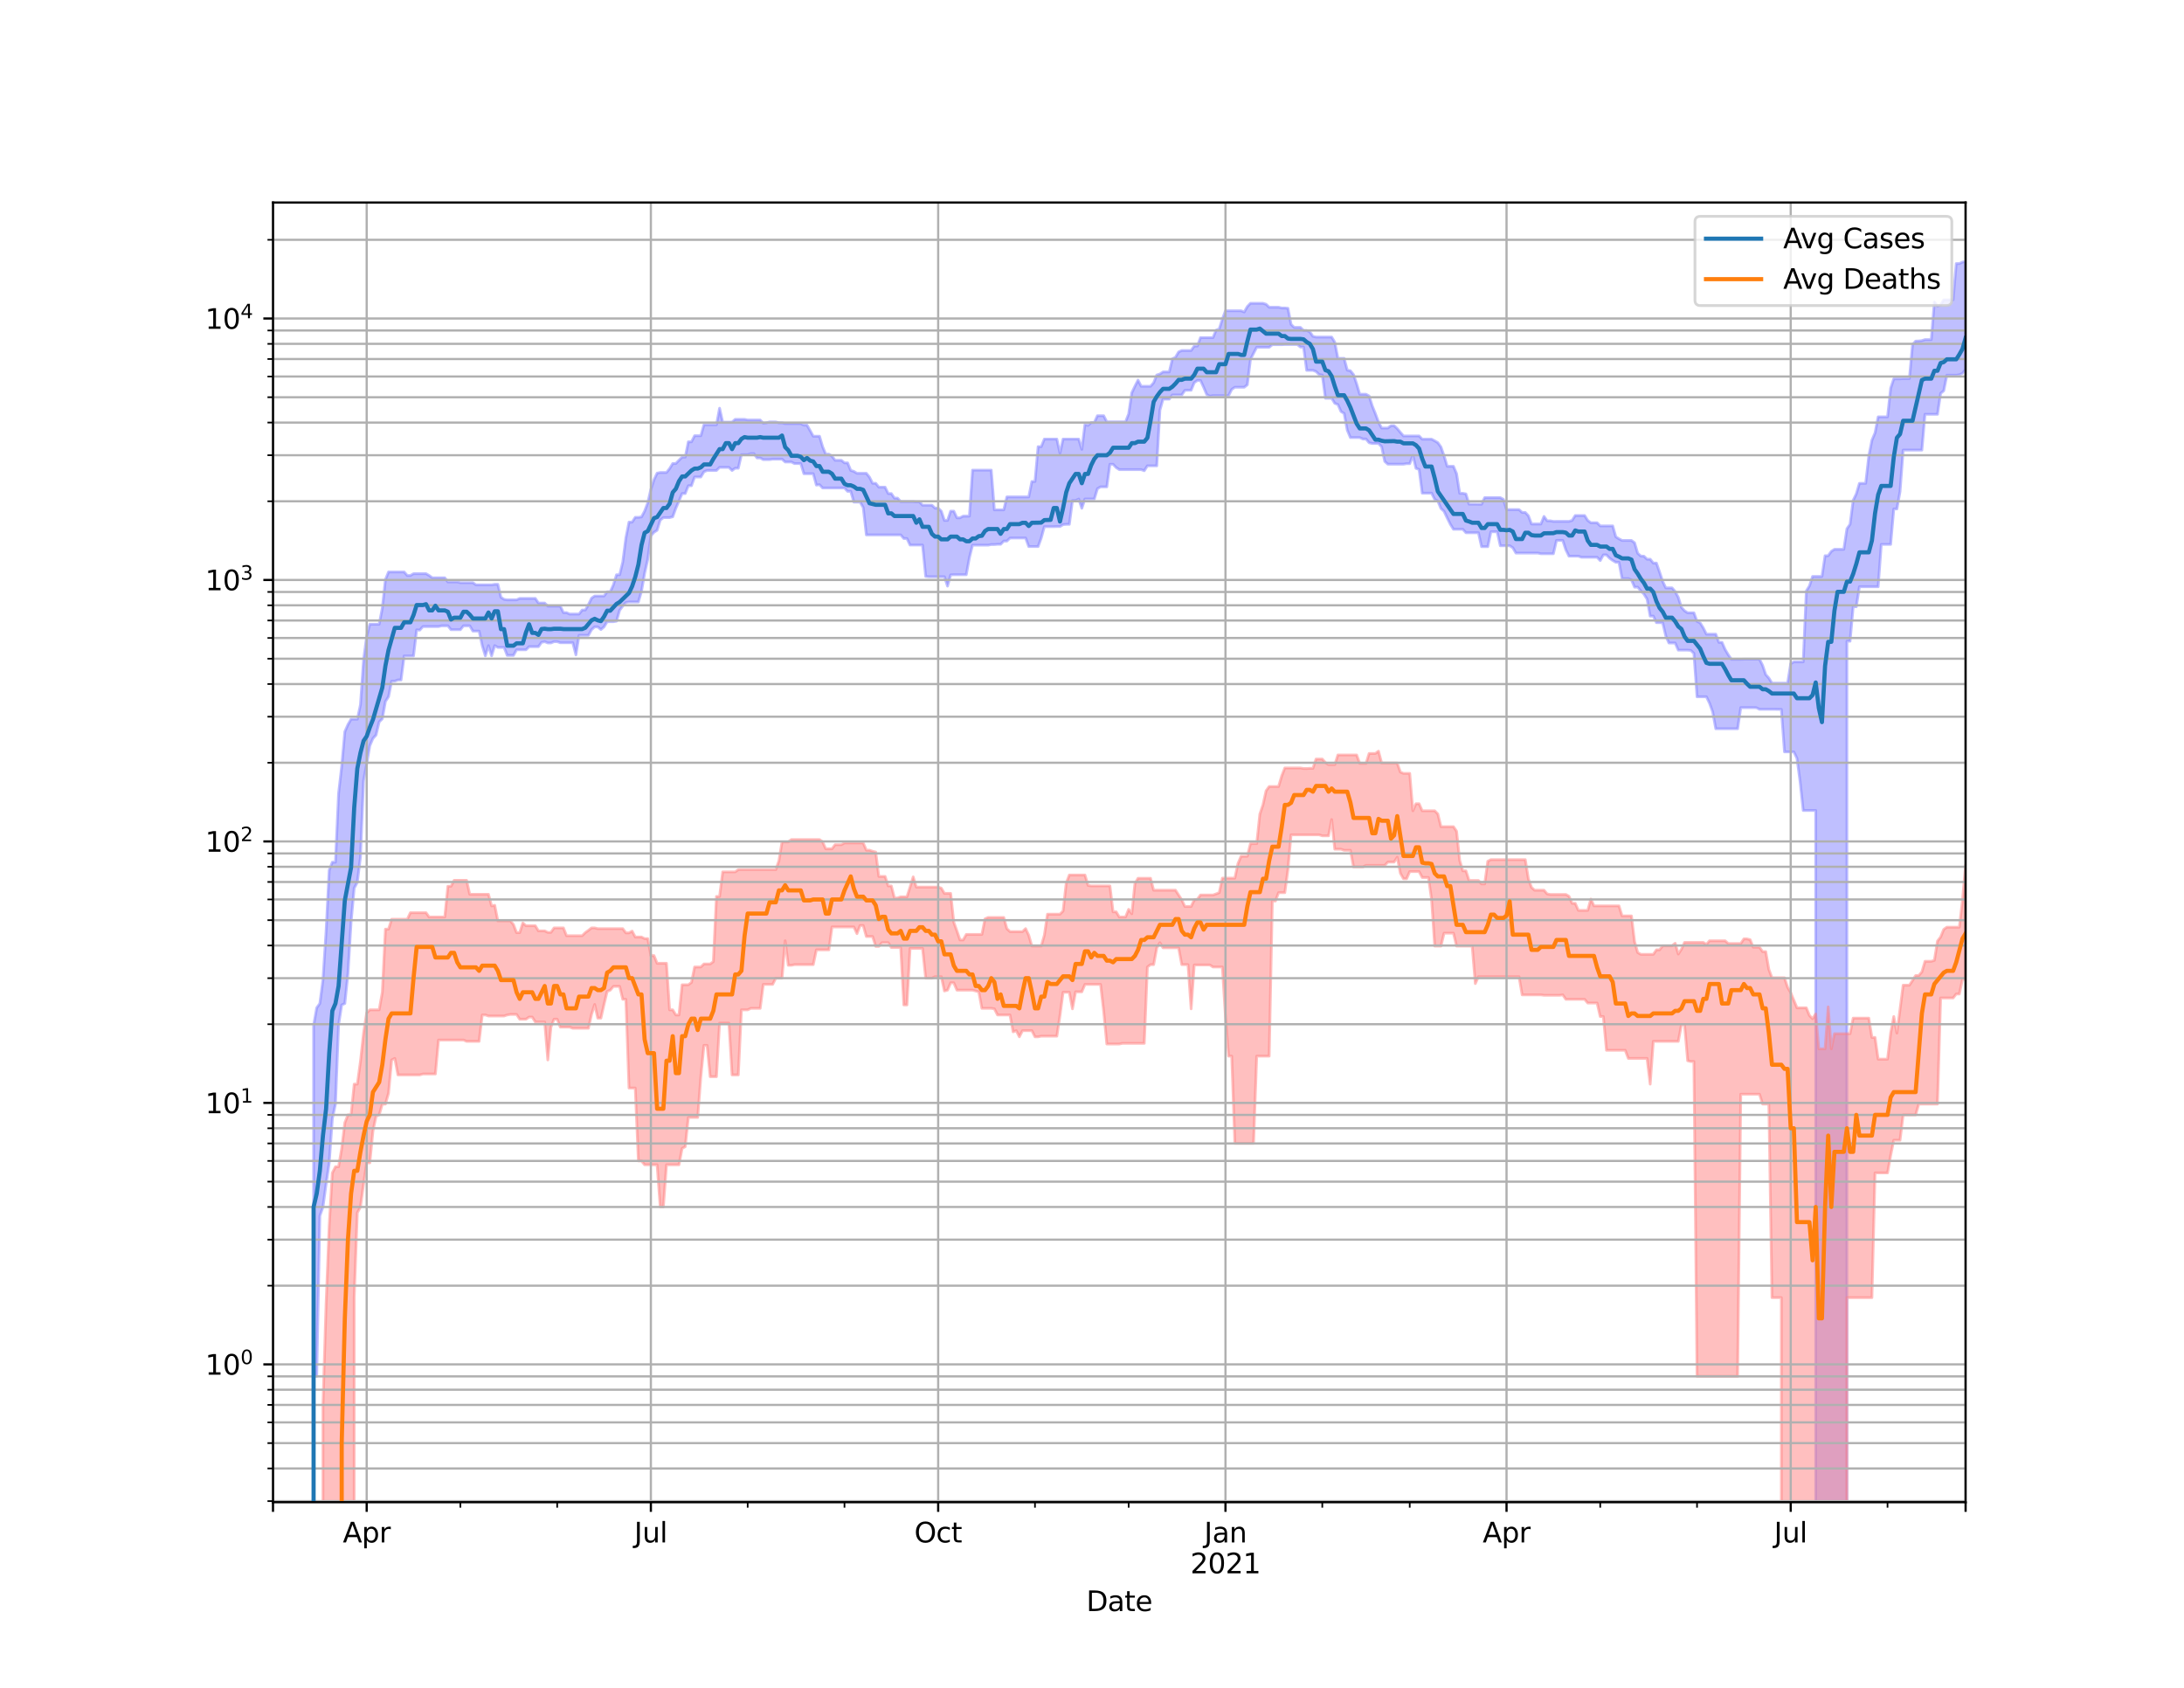 <?xml version="1.0" encoding="utf-8" standalone="no"?>
<!DOCTYPE svg PUBLIC "-//W3C//DTD SVG 1.1//EN"
  "http://www.w3.org/Graphics/SVG/1.1/DTD/svg11.dtd">
<svg height="612pt" version="1.1" viewBox="0 0 792 612" width="792pt" xmlns="http://www.w3.org/2000/svg" xmlns:xlink="http://www.w3.org/1999/xlink">
 <defs>
  <style type="text/css">*{stroke-linecap:butt;stroke-linejoin:round;}</style>
 </defs>
 <g id="figure_1">
  <g id="patch_1">
   <path d="M 0 612 
L 792 612 
L 792 0 
L 0 0 
z
" style="fill:#ffffff;"/>
  </g>
  <g id="axes_1">
   <g id="patch_2">
    <path d="M 99 544.68 
L 712.8 544.68 
L 712.8 73.44 
L 99 73.44 
z
" style="fill:#ffffff;"/>
   </g>
   <g id="PolyCollection_1">
    <path clip-path="url(#p68e2955192)" d="M 99 95302.112 
L 99 95302.112 
L 100.132 95302.112 
L 101.265 95302.112 
L 102.397 95302.112 
L 103.53 95302.112 
L 104.662 95302.112 
L 105.795 95302.112 
L 106.927 95302.112 
L 108.06 95302.112 
L 109.192 95302.112 
L 110.325 95302.112 
L 111.457 95302.112 
L 112.59 95302.112 
L 113.722 371.787 
L 114.855 365.44 
L 115.987 363.866 
L 117.12 355.231 
L 118.252 337.71 
L 119.385 315.547 
L 120.517 312.629 
L 121.649 312.629 
L 122.782 287.676 
L 123.914 277.82 
L 125.047 265.29 
L 126.179 262.741 
L 127.312 260.773 
L 128.444 260.773 
L 129.577 260.773 
L 130.709 255.599 
L 131.842 239.285 
L 132.974 230.731 
L 134.107 226.347 
L 135.239 226.347 
L 136.372 226.347 
L 137.504 226.347 
L 138.637 220.512 
L 139.769 210.15 
L 140.901 207.389 
L 142.034 207.389 
L 143.166 207.389 
L 144.299 207.389 
L 145.431 207.389 
L 146.564 207.389 
L 147.696 208.675 
L 148.829 208.675 
L 149.961 208.012 
L 151.094 208.012 
L 152.226 208.012 
L 153.359 208.012 
L 154.491 208.012 
L 155.624 208.675 
L 156.756 209.499 
L 157.889 209.499 
L 159.021 209.499 
L 160.154 209.499 
L 161.286 209.499 
L 162.418 211.012 
L 163.551 211.012 
L 164.683 211.012 
L 165.816 211.012 
L 166.948 211.277 
L 168.081 211.277 
L 169.213 211.277 
L 170.346 211.277 
L 171.478 211.277 
L 172.611 212.069 
L 173.743 212.069 
L 174.876 212.069 
L 176.008 212.069 
L 177.141 212.069 
L 178.273 212.069 
L 179.406 211.876 
L 180.538 211.876 
L 181.67 216.58 
L 182.803 217.32 
L 183.935 217.496 
L 185.068 217.496 
L 186.2 217.496 
L 187.333 217.496 
L 188.465 216.985 
L 189.598 216.985 
L 190.73 216.985 
L 191.863 216.985 
L 192.995 216.985 
L 194.128 216.985 
L 195.26 218.665 
L 196.393 218.665 
L 197.525 218.665 
L 198.658 219.775 
L 199.79 219.775 
L 200.923 219.775 
L 202.055 219.775 
L 203.187 219.775 
L 204.32 222.143 
L 205.452 222.143 
L 206.585 222.646 
L 207.717 222.646 
L 208.85 222.646 
L 209.982 222.646 
L 211.115 221.199 
L 212.247 221.199 
L 213.38 219.275 
L 214.512 216.893 
L 215.645 216.108 
L 216.777 216.108 
L 217.91 216.108 
L 219.042 216.108 
L 220.175 214.581 
L 221.307 214.581 
L 222.439 212.047 
L 223.572 208.407 
L 224.704 208.407 
L 225.837 203.781 
L 226.969 194.999 
L 228.102 189.314 
L 229.234 189.314 
L 230.367 187.584 
L 231.499 187.584 
L 232.632 187.435 
L 233.764 185.321 
L 234.897 182.322 
L 236.029 177.441 
L 237.162 173.952 
L 238.294 171.562 
L 239.427 171.326 
L 240.559 171.326 
L 241.692 171.326 
L 242.824 169.929 
L 243.956 168.062 
L 245.089 168.062 
L 246.221 166.895 
L 247.354 165.76 
L 248.486 165.76 
L 249.619 160.193 
L 250.751 160.193 
L 251.884 157.993 
L 253.016 157.993 
L 254.149 157.993 
L 255.281 154.027 
L 256.414 154.027 
L 257.546 154.027 
L 258.679 154.027 
L 259.811 154.027 
L 260.944 148.021 
L 262.076 153.071 
L 263.208 153.071 
L 264.341 153.071 
L 265.473 153.071 
L 266.606 152.062 
L 267.738 152.062 
L 268.871 152.062 
L 270.003 152.062 
L 271.136 152.291 
L 272.268 152.291 
L 273.401 152.291 
L 274.533 152.291 
L 275.666 152.291 
L 276.798 153.44 
L 277.931 153.307 
L 279.063 152.994 
L 280.196 152.994 
L 281.328 152.994 
L 282.461 153.307 
L 283.593 153.307 
L 284.725 153.6 
L 285.858 153.6 
L 286.99 153.6 
L 288.123 153.6 
L 289.255 153.6 
L 290.388 153.6 
L 291.52 154.133 
L 292.653 154.133 
L 293.785 156.126 
L 294.918 158.173 
L 296.05 158.173 
L 297.183 158.173 
L 298.315 161.981 
L 299.448 164.682 
L 300.58 164.682 
L 301.713 165.401 
L 302.845 166.906 
L 303.977 166.906 
L 305.11 166.906 
L 306.242 167.825 
L 307.375 167.825 
L 308.507 170.569 
L 309.64 170.924 
L 310.772 171.615 
L 311.905 171.615 
L 313.037 171.615 
L 314.17 171.615 
L 315.302 173.004 
L 316.435 175.239 
L 317.567 175.239 
L 318.7 176.642 
L 319.832 176.642 
L 320.965 176.642 
L 322.097 178.959 
L 323.23 178.959 
L 324.362 180.621 
L 325.494 180.621 
L 326.627 181.88 
L 327.759 181.88 
L 328.892 181.88 
L 330.024 181.88 
L 331.157 181.88 
L 332.289 181.96 
L 333.422 181.96 
L 334.554 183.174 
L 335.687 183.174 
L 336.819 183.174 
L 337.952 183.174 
L 339.084 184.253 
L 340.217 184.253 
L 341.349 185.339 
L 342.482 188.702 
L 343.614 188.702 
L 344.746 185.339 
L 345.879 185.339 
L 347.011 187.756 
L 348.144 187.756 
L 349.276 187.143 
L 350.409 187.143 
L 351.541 187.143 
L 352.674 170.463 
L 353.806 170.463 
L 354.939 170.463 
L 356.071 170.463 
L 357.204 170.463 
L 358.336 170.463 
L 359.469 170.463 
L 360.601 184.873 
L 361.734 184.873 
L 362.866 184.873 
L 363.999 184.873 
L 365.131 180.175 
L 366.263 180.175 
L 367.396 180.175 
L 368.528 180.175 
L 369.661 180.175 
L 370.793 180.175 
L 371.926 180.175 
L 373.058 180.175 
L 374.191 174.584 
L 375.323 174.584 
L 376.456 161.959 
L 377.588 161.959 
L 378.721 159.209 
L 379.853 159.209 
L 380.986 159.209 
L 382.118 159.209 
L 383.251 159.209 
L 384.383 164.321 
L 385.515 159.209 
L 386.648 159.209 
L 387.78 159.209 
L 388.913 159.209 
L 390.045 159.209 
L 391.178 159.209 
L 392.31 162.937 
L 393.443 153.906 
L 394.575 154.241 
L 395.708 153.197 
L 396.84 153.197 
L 397.973 150.738 
L 399.105 150.738 
L 400.238 150.738 
L 401.37 152.957 
L 402.503 152.957 
L 403.635 152.957 
L 404.768 152.957 
L 405.9 152.957 
L 407.032 152.957 
L 408.165 152.957 
L 409.297 150.074 
L 410.43 142.42 
L 411.562 140.06 
L 412.695 137.841 
L 413.827 140.06 
L 414.96 140.06 
L 416.092 140.06 
L 417.225 140.06 
L 418.357 138.779 
L 419.49 135.975 
L 420.622 135.627 
L 421.755 134.853 
L 422.887 134.853 
L 424.02 134.853 
L 425.152 130.123 
L 426.285 129.528 
L 427.417 127.603 
L 428.549 127.101 
L 429.682 127.101 
L 430.814 127.101 
L 431.947 127.101 
L 433.079 125.477 
L 434.212 125.477 
L 435.344 122.426 
L 436.477 122.426 
L 437.609 122.426 
L 438.742 122.426 
L 439.874 122.426 
L 441.007 119.709 
L 442.139 119.295 
L 443.272 115.688 
L 444.404 112.69 
L 445.537 112.69 
L 446.669 112.69 
L 447.801 112.69 
L 448.934 112.69 
L 450.066 112.69 
L 451.199 113.132 
L 452.331 111.163 
L 453.464 109.974 
L 454.596 109.974 
L 455.729 109.974 
L 456.861 109.974 
L 457.994 109.974 
L 459.126 110.32 
L 460.259 111.408 
L 461.391 111.408 
L 462.524 111.408 
L 463.656 111.408 
L 464.789 111.667 
L 465.921 111.667 
L 467.054 111.781 
L 468.186 117.606 
L 469.318 118.712 
L 470.451 118.712 
L 471.583 118.712 
L 472.716 119.824 
L 473.848 119.824 
L 474.981 120.323 
L 476.113 121.955 
L 477.246 122.218 
L 478.378 122.218 
L 479.511 122.218 
L 480.643 122.218 
L 481.776 122.218 
L 482.908 122.218 
L 484.041 124.081 
L 485.173 129.946 
L 486.306 129.946 
L 487.438 129.946 
L 488.57 134.209 
L 489.703 134.436 
L 490.835 135.833 
L 491.968 139.165 
L 493.1 142.955 
L 494.233 142.955 
L 495.365 142.955 
L 496.498 143.583 
L 497.63 147.18 
L 498.763 149.983 
L 499.895 153.049 
L 501.028 155.206 
L 502.16 155.206 
L 503.293 155.206 
L 504.425 154.361 
L 505.558 154.361 
L 506.69 155.41 
L 507.823 156.77 
L 508.955 158.071 
L 510.087 158.071 
L 511.22 158.071 
L 512.352 158.071 
L 513.485 158.071 
L 514.617 158.071 
L 515.75 159.247 
L 516.882 159.247 
L 518.015 159.247 
L 519.147 159.247 
L 520.28 159.843 
L 521.412 160.5 
L 522.545 162.088 
L 523.677 165.321 
L 524.81 169.078 
L 525.942 169.078 
L 527.075 169.078 
L 528.207 171.744 
L 529.339 178.874 
L 530.472 178.874 
L 531.604 179.094 
L 532.737 182.809 
L 533.869 182.809 
L 535.002 182.809 
L 536.134 182.834 
L 537.267 182.834 
L 538.399 180.439 
L 539.532 180.439 
L 540.664 180.439 
L 541.797 180.439 
L 542.929 180.439 
L 544.062 180.439 
L 545.194 181.054 
L 546.327 184.782 
L 547.459 184.782 
L 548.592 184.782 
L 549.724 184.782 
L 550.856 184.782 
L 551.989 185.809 
L 553.121 185.809 
L 554.254 187.017 
L 555.386 189.992 
L 556.519 189.992 
L 557.651 189.992 
L 558.784 189.992 
L 559.916 187.247 
L 561.049 188.841 
L 562.181 188.841 
L 563.314 189.055 
L 564.446 189.047 
L 565.579 189.047 
L 566.711 189.047 
L 567.844 189.047 
L 568.976 189.047 
L 570.108 188.71 
L 571.241 186.916 
L 572.373 186.916 
L 573.506 186.916 
L 574.638 186.916 
L 575.771 188.71 
L 576.903 189.549 
L 578.036 189.549 
L 579.168 189.549 
L 580.301 190.684 
L 581.433 190.684 
L 582.566 190.684 
L 583.698 190.684 
L 584.831 190.684 
L 585.963 194.654 
L 587.096 195.37 
L 588.228 195.967 
L 589.361 195.967 
L 590.493 195.967 
L 591.625 195.967 
L 592.758 196.795 
L 593.89 200.619 
L 595.023 201.627 
L 596.155 201.677 
L 597.288 202.767 
L 598.42 202.767 
L 599.553 204.169 
L 600.685 204.169 
L 601.818 207.405 
L 602.95 210.816 
L 604.083 213.167 
L 605.215 213.167 
L 606.348 213.167 
L 607.48 214.476 
L 608.613 216.613 
L 609.745 220.213 
L 610.877 221.468 
L 612.01 222.204 
L 613.142 222.204 
L 614.275 222.204 
L 615.407 225.297 
L 616.54 225.858 
L 617.672 227.676 
L 618.805 229.948 
L 619.937 229.948 
L 621.07 229.948 
L 622.202 229.948 
L 623.335 232.919 
L 624.467 232.919 
L 625.6 235.502 
L 626.732 237.405 
L 627.865 239.061 
L 628.997 239.061 
L 630.13 239.061 
L 631.262 239.061 
L 632.394 239.011 
L 633.527 239.011 
L 634.659 239.011 
L 635.792 239.011 
L 636.924 239.011 
L 638.057 239.011 
L 639.189 241.272 
L 640.322 244.61 
L 641.454 245.87 
L 642.587 247.708 
L 643.719 247.708 
L 644.852 247.708 
L 645.984 247.708 
L 647.117 247.708 
L 648.249 247.708 
L 649.382 240.63 
L 650.514 239.99 
L 651.646 239.99 
L 652.779 239.99 
L 653.911 239.99 
L 655.044 214.263 
L 656.176 212.453 
L 657.309 209.009 
L 658.441 209.009 
L 659.574 209.009 
L 660.706 209.009 
L 661.839 201.497 
L 662.971 201.497 
L 664.104 199.912 
L 665.236 199.186 
L 666.369 199.186 
L 667.501 199.186 
L 668.634 199.186 
L 669.766 191.725 
L 670.899 190.113 
L 672.031 181.424 
L 673.163 179.067 
L 674.296 175.271 
L 675.428 175.271 
L 676.561 175.271 
L 677.693 165.362 
L 678.826 159.631 
L 679.958 156.961 
L 681.091 151.159 
L 682.223 151.159 
L 683.356 151.159 
L 684.488 151.159 
L 685.621 140.764 
L 686.753 137.361 
L 687.886 137.361 
L 689.018 137.361 
L 690.151 137.277 
L 691.283 137.277 
L 692.415 137.277 
L 693.548 124.985 
L 694.68 123.688 
L 695.813 123.647 
L 696.945 123.519 
L 698.078 123.143 
L 699.21 123.143 
L 700.343 123.143 
L 701.475 109.518 
L 702.608 110.99 
L 703.74 110.579 
L 704.873 108.711 
L 706.005 108.711 
L 707.138 108.711 
L 708.27 108.711 
L 709.403 95.57 
L 710.535 95.57 
L 711.668 95.032 
L 712.8 94.86 
L 712.8 133.89 
L 712.8 133.89 
L 711.668 135.376 
L 710.535 135.89 
L 709.403 136.055 
L 708.27 136.055 
L 707.138 136.055 
L 706.005 136.055 
L 704.873 141.693 
L 703.74 142.635 
L 702.608 150.221 
L 701.475 150.221 
L 700.343 150.221 
L 699.21 150.221 
L 698.078 150.221 
L 696.945 163.196 
L 695.813 163.196 
L 694.68 163.196 
L 693.548 163.196 
L 692.415 163.196 
L 691.283 163.196 
L 690.151 163.196 
L 689.018 178.265 
L 687.886 184.541 
L 686.753 184.541 
L 685.621 197.396 
L 684.488 197.396 
L 683.356 197.396 
L 682.223 197.396 
L 681.091 212.745 
L 679.958 212.745 
L 678.826 212.745 
L 677.693 212.745 
L 676.561 212.745 
L 675.428 212.745 
L 674.296 212.745 
L 673.163 219.993 
L 672.031 219.993 
L 670.899 232.5 
L 669.766 232.5 
L 668.634 95302.112 
L 667.501 95302.112 
L 666.369 95302.112 
L 665.236 95302.112 
L 664.104 95302.112 
L 662.971 95302.112 
L 661.839 95302.112 
L 660.706 95302.112 
L 659.574 95302.112 
L 658.441 293.862 
L 657.309 293.862 
L 656.176 293.862 
L 655.044 293.862 
L 653.911 293.862 
L 652.779 283.403 
L 651.646 274.951 
L 650.514 272.622 
L 649.382 272.622 
L 648.249 272.622 
L 647.117 272.622 
L 645.984 257.213 
L 644.852 257.213 
L 643.719 257.188 
L 642.587 257.188 
L 641.454 257.188 
L 640.322 257.188 
L 639.189 257.188 
L 638.057 257.188 
L 636.924 256.613 
L 635.792 256.588 
L 634.659 256.588 
L 633.527 256.588 
L 632.394 256.588 
L 631.262 256.588 
L 630.13 264.239 
L 628.997 264.239 
L 627.865 264.239 
L 626.732 264.239 
L 625.6 264.239 
L 624.467 264.239 
L 623.335 264.239 
L 622.202 264.239 
L 621.07 258.098 
L 619.937 254.985 
L 618.805 252.639 
L 617.672 252.639 
L 616.54 252.639 
L 615.407 252.639 
L 614.275 236.907 
L 613.142 235.822 
L 612.01 235.738 
L 610.877 235.738 
L 609.745 235.738 
L 608.613 235.738 
L 607.48 233.141 
L 606.348 233.141 
L 605.215 233.141 
L 604.083 230.603 
L 602.95 225.816 
L 601.818 225.762 
L 600.685 225.762 
L 599.553 223.403 
L 598.42 223.403 
L 597.288 217.218 
L 596.155 215.417 
L 595.023 214.249 
L 593.89 212.894 
L 592.758 212.894 
L 591.625 210.277 
L 590.493 209.791 
L 589.361 209.791 
L 588.228 209.791 
L 587.096 203.879 
L 585.963 203.879 
L 584.831 203.219 
L 583.698 202.398 
L 582.566 201.206 
L 581.433 201.206 
L 580.301 203.257 
L 579.168 202.056 
L 578.036 202.056 
L 576.903 202.056 
L 575.771 202.056 
L 574.638 202.056 
L 573.506 202.056 
L 572.373 201.667 
L 571.241 201.667 
L 570.108 201.667 
L 568.976 201.667 
L 567.844 199.388 
L 566.711 195.953 
L 565.579 195.953 
L 564.446 195.953 
L 563.314 200.776 
L 562.181 200.776 
L 561.049 200.776 
L 559.916 200.776 
L 558.784 200.776 
L 557.651 200.538 
L 556.519 200.538 
L 555.386 200.538 
L 554.254 200.538 
L 553.121 200.538 
L 551.989 200.538 
L 550.856 200.538 
L 549.724 200.538 
L 548.592 198.596 
L 547.459 197.88 
L 546.327 197.88 
L 545.194 197.88 
L 544.062 197.88 
L 542.929 192.801 
L 541.797 192.801 
L 540.664 192.801 
L 539.532 198.226 
L 538.399 198.226 
L 537.267 198.226 
L 536.134 193.161 
L 535.002 193.161 
L 533.869 193.161 
L 532.737 193.161 
L 531.604 193.161 
L 530.472 191.909 
L 529.339 191.909 
L 528.207 191.909 
L 527.075 191.909 
L 525.942 190.073 
L 524.81 187.799 
L 523.677 185.422 
L 522.545 184.374 
L 521.412 181.688 
L 520.28 181.08 
L 519.147 178.811 
L 518.015 178.811 
L 516.882 178.811 
L 515.75 178.811 
L 514.617 170.218 
L 513.485 169.814 
L 512.352 165.116 
L 511.22 168.116 
L 510.087 168.116 
L 508.955 168.306 
L 507.823 168.306 
L 506.69 168.306 
L 505.558 168.306 
L 504.425 168.306 
L 503.293 168.306 
L 502.16 167.306 
L 501.028 161.995 
L 499.895 160.797 
L 498.763 160.797 
L 497.63 160.797 
L 496.498 160.542 
L 495.365 159.182 
L 494.233 159.182 
L 493.1 158.66 
L 491.968 158.66 
L 490.835 158.66 
L 489.703 158.66 
L 488.57 155.982 
L 487.438 149.913 
L 486.306 149.227 
L 485.173 146.661 
L 484.041 146.239 
L 482.908 144.401 
L 481.776 144.401 
L 480.643 144.401 
L 479.511 135.995 
L 478.378 135.83 
L 477.246 134.716 
L 476.113 134.285 
L 474.981 134.285 
L 473.848 134.285 
L 472.716 125.833 
L 471.583 125.833 
L 470.451 124.906 
L 469.318 124.906 
L 468.186 124.906 
L 467.054 124.906 
L 465.921 124.906 
L 464.789 124.98 
L 463.656 124.98 
L 462.524 124.98 
L 461.391 124.98 
L 460.259 125.92 
L 459.126 125.92 
L 457.994 125.92 
L 456.861 125.92 
L 455.729 125.92 
L 454.596 128.101 
L 453.464 130.311 
L 452.331 139.514 
L 451.199 140.421 
L 450.066 140.421 
L 448.934 140.421 
L 447.801 140.421 
L 446.669 141.184 
L 445.537 143.444 
L 444.404 143.444 
L 443.272 143.444 
L 442.139 143.444 
L 441.007 143.444 
L 439.874 143.444 
L 438.742 143.652 
L 437.609 143.068 
L 436.477 140.398 
L 435.344 137.954 
L 434.212 137.954 
L 433.079 138.748 
L 431.947 141.498 
L 430.814 141.498 
L 429.682 141.541 
L 428.549 143.202 
L 427.417 143.202 
L 426.285 143.202 
L 425.152 143.202 
L 424.02 144.726 
L 422.887 144.726 
L 421.755 144.726 
L 420.622 148.738 
L 419.49 168.906 
L 418.357 168.906 
L 417.225 168.906 
L 416.092 168.906 
L 414.96 170.685 
L 413.827 170.277 
L 412.695 170.277 
L 411.562 170.277 
L 410.43 170.277 
L 409.297 170.277 
L 408.165 170.277 
L 407.032 170.277 
L 405.9 170.277 
L 404.768 169.54 
L 403.635 168.333 
L 402.503 168.333 
L 401.37 176.533 
L 400.238 176.533 
L 399.105 176.533 
L 397.973 177.189 
L 396.84 180.937 
L 395.708 180.937 
L 394.575 180.937 
L 393.443 180.937 
L 392.31 184.295 
L 391.178 180.937 
L 390.045 181.495 
L 388.913 181.495 
L 387.78 190.115 
L 386.648 190.115 
L 385.515 190.209 
L 384.383 190.915 
L 383.251 190.915 
L 382.118 190.959 
L 380.986 190.959 
L 379.853 190.959 
L 378.721 190.959 
L 377.588 195.073 
L 376.456 198.177 
L 375.323 198.177 
L 374.191 198.177 
L 373.058 198.177 
L 371.926 195.073 
L 370.793 195.073 
L 369.661 195.073 
L 368.528 195.073 
L 367.396 195.073 
L 366.263 195.093 
L 365.131 196.183 
L 363.999 196.183 
L 362.866 197.357 
L 361.734 197.357 
L 360.601 197.45 
L 359.469 197.45 
L 358.336 197.662 
L 357.204 197.662 
L 356.071 197.662 
L 354.939 197.662 
L 353.806 197.662 
L 352.674 197.662 
L 351.541 202.208 
L 350.409 208.375 
L 349.276 208.375 
L 348.144 208.375 
L 347.011 208.375 
L 345.879 208.375 
L 344.746 208.45 
L 343.614 212.523 
L 342.482 209.129 
L 341.349 209.129 
L 340.217 209.129 
L 339.084 209.129 
L 337.952 209.129 
L 336.819 209.129 
L 335.687 209.013 
L 334.554 197.634 
L 333.422 197.634 
L 332.289 197.634 
L 331.157 197.634 
L 330.024 197.634 
L 328.892 195.255 
L 327.759 195.255 
L 326.627 193.951 
L 325.494 193.951 
L 324.362 193.951 
L 323.23 193.951 
L 322.097 193.951 
L 320.965 193.951 
L 319.832 193.951 
L 318.7 193.951 
L 317.567 193.951 
L 316.435 193.951 
L 315.302 193.951 
L 314.17 193.951 
L 313.037 184.013 
L 311.905 182.054 
L 310.772 182.054 
L 309.64 182.054 
L 308.507 178.157 
L 307.375 178.157 
L 306.242 176.932 
L 305.11 176.932 
L 303.977 176.932 
L 302.845 176.932 
L 301.713 176.932 
L 300.58 176.932 
L 299.448 176.932 
L 298.315 176.932 
L 297.183 175.746 
L 296.05 175.891 
L 294.918 171.768 
L 293.785 171.768 
L 292.653 171.768 
L 291.52 171.768 
L 290.388 168.085 
L 289.255 168.085 
L 288.123 168.085 
L 286.99 167.505 
L 285.858 167.505 
L 284.725 167.505 
L 283.593 166.482 
L 282.461 166.482 
L 281.328 166.482 
L 280.196 166.482 
L 279.063 166.648 
L 277.931 166.648 
L 276.798 166.648 
L 275.666 166.05 
L 274.533 166.05 
L 273.401 164.498 
L 272.268 164.498 
L 271.136 164.863 
L 270.003 164.863 
L 268.871 164.863 
L 267.738 169.766 
L 266.606 169.766 
L 265.473 170.591 
L 264.341 169.476 
L 263.208 169.476 
L 262.076 169.476 
L 260.944 169.476 
L 259.811 170.591 
L 258.679 170.591 
L 257.546 170.591 
L 256.414 170.591 
L 255.281 171.062 
L 254.149 172.948 
L 253.016 172.948 
L 251.884 172.948 
L 250.751 176.118 
L 249.619 176.118 
L 248.486 178.951 
L 247.354 178.951 
L 246.221 181.674 
L 245.089 184.264 
L 243.956 187.379 
L 242.824 187.684 
L 241.692 187.684 
L 240.559 187.684 
L 239.427 188.593 
L 238.294 192.274 
L 237.162 192.998 
L 236.029 194.251 
L 234.897 202.842 
L 233.764 207.868 
L 232.632 214.367 
L 231.499 218.274 
L 230.367 218.274 
L 229.234 218.274 
L 228.102 218.274 
L 226.969 218.449 
L 225.837 219.759 
L 224.704 221.263 
L 223.572 225.22 
L 222.439 225.415 
L 221.307 225.415 
L 220.175 225.415 
L 219.042 227.313 
L 217.91 228.27 
L 216.777 227.313 
L 215.645 227.313 
L 214.512 228.315 
L 213.38 230.374 
L 212.247 230.374 
L 211.115 230.374 
L 209.982 230.374 
L 208.85 237.437 
L 207.717 233.055 
L 206.585 233.055 
L 205.452 233.055 
L 204.32 233.055 
L 203.187 233.055 
L 202.055 232.663 
L 200.923 232.663 
L 199.79 233.119 
L 198.658 233.119 
L 197.525 232.663 
L 196.393 232.897 
L 195.26 234.474 
L 194.128 234.474 
L 192.995 234.474 
L 191.863 234.474 
L 190.73 235.608 
L 189.598 235.608 
L 188.465 235.608 
L 187.333 235.608 
L 186.2 237.645 
L 185.068 237.645 
L 183.935 237.645 
L 182.803 234.757 
L 181.67 234.757 
L 180.538 234.757 
L 179.406 234.091 
L 178.273 237.813 
L 177.141 234.091 
L 176.008 237.813 
L 174.876 234.091 
L 173.743 228.828 
L 172.611 228.828 
L 171.478 228.828 
L 170.346 226.91 
L 169.213 226.91 
L 168.081 226.91 
L 166.948 228.321 
L 165.816 228.321 
L 164.683 228.321 
L 163.551 228.321 
L 162.418 226.91 
L 161.286 226.91 
L 160.154 226.91 
L 159.021 227.189 
L 157.889 227.189 
L 156.756 227.189 
L 155.624 227.189 
L 154.491 227.189 
L 153.359 227.189 
L 152.226 228.468 
L 151.094 228.379 
L 149.961 237.837 
L 148.829 237.837 
L 147.696 237.837 
L 146.564 237.837 
L 145.431 246.55 
L 144.299 246.55 
L 143.166 246.979 
L 142.034 246.979 
L 140.901 252.593 
L 139.769 254.344 
L 138.637 260.633 
L 137.504 261.752 
L 136.372 266.514 
L 135.239 267.758 
L 134.107 270.383 
L 132.974 276.979 
L 131.842 283.04 
L 130.709 310.792 
L 129.577 319.909 
L 128.444 322.027 
L 127.312 334.393 
L 126.179 353.063 
L 125.047 363.866 
L 123.914 364.384 
L 122.782 371.579 
L 121.649 400.327 
L 120.517 405.647 
L 119.385 421.638 
L 118.252 429.284 
L 117.12 437.64 
L 115.987 440.85 
L 114.855 499.058 
L 113.722 499.058 
L 112.59 95302.112 
L 111.457 95302.112 
L 110.325 95302.112 
L 109.192 95302.112 
L 108.06 95302.112 
L 106.927 95302.112 
L 105.795 95302.112 
L 104.662 95302.112 
L 103.53 95302.112 
L 102.397 95302.112 
L 101.265 95302.112 
L 100.132 95302.112 
L 99 95302.112 
z
" style="fill:#8080ff;fill-opacity:0.5;stroke:#8080ff;stroke-opacity:0.5;"/>
   </g>
   <g id="PolyCollection_2">
    <path clip-path="url(#p68e2955192)" d="M 99 95302.112 
L 99 95302.112 
L 100.132 95302.112 
L 101.265 95302.112 
L 102.397 95302.112 
L 103.53 95302.112 
L 104.662 95302.112 
L 105.795 95302.112 
L 106.927 95302.112 
L 108.06 95302.112 
L 109.192 95302.112 
L 110.325 95302.112 
L 111.457 95302.112 
L 112.59 95302.112 
L 113.722 95302.112 
L 114.855 95302.112 
L 115.987 95302.112 
L 117.12 509.406 
L 118.252 472.872 
L 119.385 444.332 
L 120.517 425.284 
L 121.649 423.058 
L 122.782 423.058 
L 123.914 416.402 
L 125.047 407.092 
L 126.179 404.251 
L 127.312 404.251 
L 128.444 393.098 
L 129.577 393.098 
L 130.709 384.899 
L 131.842 374.583 
L 132.974 367.262 
L 134.107 366.159 
L 135.239 366.159 
L 136.372 366.159 
L 137.504 366.159 
L 138.637 359.786 
L 139.769 336.9 
L 140.901 336.9 
L 142.034 333.317 
L 143.166 333.317 
L 144.299 333.317 
L 145.431 333.317 
L 146.564 333.317 
L 147.696 333.317 
L 148.829 330.936 
L 149.961 330.936 
L 151.094 330.936 
L 152.226 330.936 
L 153.359 330.936 
L 154.491 330.936 
L 155.624 332.508 
L 156.756 332.508 
L 157.889 332.508 
L 159.021 332.508 
L 160.154 332.508 
L 161.286 332.508 
L 162.418 321.35 
L 163.551 321.35 
L 164.683 319.207 
L 165.816 319.207 
L 166.948 319.207 
L 168.081 319.207 
L 169.213 319.207 
L 170.346 324.26 
L 171.478 324.26 
L 172.611 324.26 
L 173.743 324.26 
L 174.876 324.26 
L 176.008 324.26 
L 177.141 324.26 
L 178.273 328.467 
L 179.406 328.25 
L 180.538 333.893 
L 181.67 333.893 
L 182.803 333.893 
L 183.935 333.893 
L 185.068 333.893 
L 186.2 335.24 
L 187.333 338.167 
L 188.465 338.167 
L 189.598 334.645 
L 190.73 335.671 
L 191.863 335.671 
L 192.995 335.671 
L 194.128 335.671 
L 195.26 337.528 
L 196.393 337.528 
L 197.525 337.528 
L 198.658 338.075 
L 199.79 338.075 
L 200.923 336.457 
L 202.055 336.457 
L 203.187 336.457 
L 204.32 336.457 
L 205.452 339.285 
L 206.585 339.285 
L 207.717 339.285 
L 208.85 339.285 
L 209.982 339.285 
L 211.115 339.285 
L 212.247 338.167 
L 213.38 337.348 
L 214.512 336.457 
L 215.645 336.457 
L 216.777 336.722 
L 217.91 336.722 
L 219.042 336.722 
L 220.175 336.722 
L 221.307 336.722 
L 222.439 336.722 
L 223.572 336.722 
L 224.704 336.722 
L 225.837 336.722 
L 226.969 338.259 
L 228.102 338.259 
L 229.234 337.619 
L 230.367 339.76 
L 231.499 339.76 
L 232.632 339.76 
L 233.764 340.337 
L 234.897 340.337 
L 236.029 346.491 
L 237.162 346.491 
L 238.294 349.283 
L 239.427 349.283 
L 240.559 349.283 
L 241.692 349.283 
L 242.824 366.159 
L 243.956 366.159 
L 245.089 368.014 
L 246.221 368.014 
L 247.354 357.08 
L 248.486 357.08 
L 249.619 357.08 
L 250.751 356.216 
L 251.884 350.629 
L 253.016 350.629 
L 254.149 350.629 
L 255.281 349.525 
L 256.414 349.525 
L 257.546 349.525 
L 258.679 348.686 
L 259.811 325.055 
L 260.944 325.055 
L 262.076 316.135 
L 263.208 316.135 
L 264.341 316.135 
L 265.473 316.135 
L 266.606 316.135 
L 267.738 315.336 
L 268.871 315.336 
L 270.003 315.336 
L 271.136 315.336 
L 272.268 315.336 
L 273.401 315.336 
L 274.533 315.336 
L 275.666 315.336 
L 276.798 315.336 
L 277.931 315.336 
L 279.063 315.336 
L 280.196 315.336 
L 281.328 315.336 
L 282.461 312.137 
L 283.593 305.27 
L 284.725 305.27 
L 285.858 305.27 
L 286.99 304.411 
L 288.123 304.411 
L 289.255 304.411 
L 290.388 304.411 
L 291.52 304.411 
L 292.653 304.411 
L 293.785 304.411 
L 294.918 304.411 
L 296.05 304.411 
L 297.183 304.411 
L 298.315 305.27 
L 299.448 307.785 
L 300.58 307.785 
L 301.713 307.785 
L 302.845 306.275 
L 303.977 306.275 
L 305.11 306.275 
L 306.242 305.644 
L 307.375 305.644 
L 308.507 305.644 
L 309.64 305.644 
L 310.772 305.644 
L 311.905 305.644 
L 313.037 305.644 
L 314.17 308.271 
L 315.302 308.271 
L 316.435 308.673 
L 317.567 308.943 
L 318.7 317.782 
L 319.832 317.782 
L 320.965 317.782 
L 322.097 321.228 
L 323.23 321.228 
L 324.362 325.593 
L 325.494 325.593 
L 326.627 325.189 
L 327.759 325.189 
L 328.892 325.189 
L 330.024 321.656 
L 331.157 317.951 
L 332.289 321.656 
L 333.422 321.656 
L 334.554 321.656 
L 335.687 321.656 
L 336.819 321.656 
L 337.952 321.656 
L 339.084 321.656 
L 340.217 321.656 
L 341.349 322.027 
L 342.482 323.934 
L 343.614 323.934 
L 344.746 323.934 
L 345.879 334.393 
L 347.011 337.528 
L 348.144 340.824 
L 349.276 340.824 
L 350.409 338.815 
L 351.541 338.815 
L 352.674 338.815 
L 353.806 338.815 
L 354.939 338.815 
L 356.071 338.815 
L 357.204 333.154 
L 358.336 332.669 
L 359.469 332.669 
L 360.601 332.669 
L 361.734 332.669 
L 362.866 332.669 
L 363.999 332.669 
L 365.131 336.722 
L 366.263 337.801 
L 367.396 337.801 
L 368.528 337.801 
L 369.661 337.801 
L 370.793 337.801 
L 371.926 336.722 
L 373.058 339.096 
L 374.191 343.039 
L 375.323 343.039 
L 376.456 343.039 
L 377.588 343.039 
L 378.721 339.096 
L 379.853 331.48 
L 380.986 331.48 
L 382.118 331.48 
L 383.251 331.48 
L 384.383 331.48 
L 385.515 330.324 
L 386.648 320.205 
L 387.78 317.281 
L 388.913 317.281 
L 390.045 317.281 
L 391.178 317.281 
L 392.31 317.281 
L 393.443 317.281 
L 394.575 321.045 
L 395.708 321.228 
L 396.84 321.228 
L 397.973 321.228 
L 399.105 321.228 
L 400.238 321.228 
L 401.37 321.228 
L 402.503 321.228 
L 403.635 330.629 
L 404.768 330.629 
L 405.9 332.508 
L 407.032 332.508 
L 408.165 332.508 
L 409.297 329.721 
L 410.43 331.324 
L 411.562 320.384 
L 412.695 318.46 
L 413.827 318.46 
L 414.96 318.46 
L 416.092 318.46 
L 417.225 318.46 
L 418.357 322.779 
L 419.49 322.779 
L 420.622 322.779 
L 421.755 322.779 
L 422.887 322.779 
L 424.02 322.779 
L 425.152 322.779 
L 426.285 322.779 
L 427.417 324.523 
L 428.549 326.276 
L 429.682 328.686 
L 430.814 328.686 
L 431.947 328.686 
L 433.079 326.276 
L 434.212 326.07 
L 435.344 324.523 
L 436.477 324.523 
L 437.609 324.523 
L 438.742 324.523 
L 439.874 324.523 
L 441.007 324.129 
L 442.139 323.674 
L 443.272 318.403 
L 444.404 318.403 
L 445.537 318.403 
L 446.669 318.403 
L 447.801 318.403 
L 448.934 313.126 
L 450.066 310.462 
L 451.199 310.462 
L 452.331 310.462 
L 453.464 305.895 
L 454.596 305.895 
L 455.729 305.895 
L 456.861 295.199 
L 457.994 291.844 
L 459.126 286.743 
L 460.259 285.191 
L 461.391 285.191 
L 462.524 285.191 
L 463.656 285.191 
L 464.789 281.364 
L 465.921 278.461 
L 467.054 278.461 
L 468.186 278.461 
L 469.318 278.461 
L 470.451 278.461 
L 471.583 278.461 
L 472.716 278.656 
L 473.848 278.656 
L 474.981 278.591 
L 476.113 278.591 
L 477.246 275.229 
L 478.378 275.229 
L 479.511 275.229 
L 480.643 276.504 
L 481.776 277.251 
L 482.908 277.251 
L 484.041 277.251 
L 485.173 273.741 
L 486.306 273.741 
L 487.438 273.741 
L 488.57 273.741 
L 489.703 273.741 
L 490.835 273.741 
L 491.968 273.741 
L 493.1 276.813 
L 494.233 276.813 
L 495.365 276.813 
L 496.498 273.206 
L 497.63 273.206 
L 498.763 273.206 
L 499.895 272.361 
L 501.028 276.669 
L 502.16 276.669 
L 503.293 276.669 
L 504.425 276.669 
L 505.558 276.669 
L 506.69 276.669 
L 507.823 279.954 
L 508.955 280.426 
L 510.087 280.426 
L 511.22 280.426 
L 512.352 293.987 
L 513.485 291.428 
L 514.617 291.428 
L 515.75 293.987 
L 516.882 293.987 
L 518.015 293.987 
L 519.147 293.987 
L 520.28 293.987 
L 521.412 295.135 
L 522.545 299.746 
L 523.677 299.746 
L 524.81 299.746 
L 525.942 299.746 
L 527.075 299.746 
L 528.207 301.406 
L 529.339 311.991 
L 530.472 315.76 
L 531.604 315.76 
L 532.737 319.265 
L 533.869 319.265 
L 535.002 319.265 
L 536.134 319.265 
L 537.267 320.503 
L 538.399 320.503 
L 539.532 312.284 
L 540.664 311.7 
L 541.797 311.7 
L 542.929 311.7 
L 544.062 311.7 
L 545.194 311.7 
L 546.327 311.7 
L 547.459 311.7 
L 548.592 311.7 
L 549.724 311.7 
L 550.856 311.7 
L 551.989 311.7 
L 553.121 311.7 
L 554.254 318.689 
L 555.386 321.78 
L 556.519 322.779 
L 557.651 322.779 
L 558.784 322.779 
L 559.916 322.779 
L 561.049 324.129 
L 562.181 324.326 
L 563.314 324.326 
L 564.446 324.326 
L 565.579 324.326 
L 566.711 324.326 
L 567.844 324.326 
L 568.976 324.988 
L 570.108 327.534 
L 571.241 327.534 
L 572.373 330.097 
L 573.506 330.097 
L 574.638 330.097 
L 575.771 330.097 
L 576.903 326.001 
L 578.036 328.467 
L 579.168 328.467 
L 580.301 328.467 
L 581.433 328.467 
L 582.566 328.467 
L 583.698 328.467 
L 584.831 328.467 
L 585.963 328.467 
L 587.096 328.467 
L 588.228 332.11 
L 589.361 332.11 
L 590.493 332.11 
L 591.625 332.11 
L 592.758 341.417 
L 593.89 345.381 
L 595.023 346.043 
L 596.155 346.043 
L 597.288 346.043 
L 598.42 346.043 
L 599.553 346.043 
L 600.685 344.407 
L 601.818 344.407 
L 602.95 342.936 
L 604.083 342.936 
L 605.215 342.936 
L 606.348 342.936 
L 607.48 342.018 
L 608.613 345.932 
L 609.745 344.193 
L 610.877 341.716 
L 612.01 341.716 
L 613.142 341.716 
L 614.275 341.716 
L 615.407 341.716 
L 616.54 341.716 
L 617.672 341.716 
L 618.805 342.423 
L 619.937 341.119 
L 621.07 341.119 
L 622.202 341.119 
L 623.335 341.119 
L 624.467 341.119 
L 625.6 341.119 
L 626.732 342.119 
L 627.865 342.119 
L 628.997 342.119 
L 630.13 342.119 
L 631.262 342.119 
L 632.394 340.434 
L 633.527 340.434 
L 634.659 340.726 
L 635.792 343.455 
L 636.924 343.455 
L 638.057 343.455 
L 639.189 345.053 
L 640.322 345.053 
L 641.454 351.509 
L 642.587 354.541 
L 643.719 354.541 
L 644.852 354.541 
L 645.984 354.541 
L 647.117 354.541 
L 648.249 357.962 
L 649.382 359.942 
L 650.514 362.682 
L 651.646 365.44 
L 652.779 365.44 
L 653.911 365.44 
L 655.044 365.44 
L 656.176 368.204 
L 657.309 369.364 
L 658.441 367.636 
L 659.574 380.304 
L 660.706 380.304 
L 661.839 380.304 
L 662.971 365.085 
L 664.104 380.304 
L 665.236 374.806 
L 666.369 374.806 
L 667.501 374.806 
L 668.634 374.806 
L 669.766 374.806 
L 670.899 374.806 
L 672.031 369.168 
L 673.163 369.168 
L 674.296 369.168 
L 675.428 369.168 
L 676.561 369.168 
L 677.693 369.168 
L 678.826 376.171 
L 679.958 376.171 
L 681.091 384.05 
L 682.223 384.05 
L 683.356 384.05 
L 684.488 384.05 
L 685.621 374.583 
L 686.753 368.587 
L 687.886 374.583 
L 689.018 365.978 
L 690.151 357.226 
L 691.283 357.226 
L 692.415 357.226 
L 693.548 355.51 
L 694.68 353.728 
L 695.813 353.728 
L 696.945 352.409 
L 698.078 348.567 
L 699.21 348.567 
L 700.343 348.567 
L 701.475 348.214 
L 702.608 341.218 
L 703.74 339.76 
L 704.873 336.989 
L 706.005 336.193 
L 707.138 336.193 
L 708.27 336.193 
L 709.403 336.193 
L 710.535 336.193 
L 711.668 326.414 
L 712.8 313.731 
L 712.8 355.092 
L 712.8 355.092 
L 711.668 355.092 
L 710.535 360.412 
L 709.403 360.412 
L 708.27 361.857 
L 707.138 361.857 
L 706.005 361.857 
L 704.873 361.857 
L 703.74 361.857 
L 702.608 400.327 
L 701.475 400.327 
L 700.343 400.327 
L 699.21 400.327 
L 698.078 400.327 
L 696.945 400.327 
L 695.813 400.327 
L 694.68 404.251 
L 693.548 404.251 
L 692.415 404.251 
L 691.283 404.251 
L 690.151 404.251 
L 689.018 413.439 
L 687.886 413.439 
L 686.753 413.439 
L 685.621 418.937 
L 684.488 425.284 
L 683.356 425.284 
L 682.223 425.284 
L 681.091 425.284 
L 679.958 425.284 
L 678.826 470.518 
L 677.693 470.518 
L 676.561 470.518 
L 675.428 470.518 
L 674.296 470.518 
L 673.163 470.518 
L 672.031 470.518 
L 670.899 470.518 
L 669.766 470.518 
L 668.634 95302.112 
L 667.501 95302.112 
L 666.369 95302.112 
L 665.236 95302.112 
L 664.104 95302.112 
L 662.971 95302.112 
L 661.839 95302.112 
L 660.706 95302.112 
L 659.574 95302.112 
L 658.441 95302.112 
L 657.309 95302.112 
L 656.176 95302.112 
L 655.044 95302.112 
L 653.911 95302.112 
L 652.779 95302.112 
L 651.646 95302.112 
L 650.514 95302.112 
L 649.382 95302.112 
L 648.249 95302.112 
L 647.117 95302.112 
L 645.984 470.518 
L 644.852 470.518 
L 643.719 470.518 
L 642.587 470.518 
L 641.454 400.327 
L 640.322 400.327 
L 639.189 400.327 
L 638.057 396.744 
L 636.924 396.744 
L 635.792 396.744 
L 634.659 396.744 
L 633.527 396.744 
L 632.394 396.744 
L 631.262 396.744 
L 630.13 499.058 
L 628.997 499.058 
L 627.865 499.058 
L 626.732 499.058 
L 625.6 499.058 
L 624.467 499.058 
L 623.335 499.058 
L 622.202 499.058 
L 621.07 499.058 
L 619.937 499.058 
L 618.805 499.058 
L 617.672 499.058 
L 616.54 499.058 
L 615.407 499.058 
L 614.275 384.899 
L 613.142 384.899 
L 612.01 384.614 
L 610.877 371.579 
L 609.745 371.579 
L 608.613 377.583 
L 607.48 377.583 
L 606.348 377.583 
L 605.215 377.583 
L 604.083 377.583 
L 602.95 377.583 
L 601.818 377.583 
L 600.685 377.583 
L 599.553 377.583 
L 598.42 393.098 
L 597.288 383.771 
L 596.155 383.771 
L 595.023 383.771 
L 593.89 383.771 
L 592.758 383.771 
L 591.625 383.771 
L 590.493 383.771 
L 589.361 380.819 
L 588.228 380.819 
L 587.096 380.819 
L 585.963 380.819 
L 584.831 380.819 
L 583.698 380.819 
L 582.566 380.819 
L 581.433 368.587 
L 580.301 368.587 
L 579.168 363.695 
L 578.036 363.695 
L 576.903 363.695 
L 575.771 363.695 
L 574.638 362.35 
L 573.506 362.35 
L 572.373 362.35 
L 571.241 362.35 
L 570.108 362.35 
L 568.976 362.35 
L 567.844 362.35 
L 566.711 360.729 
L 565.579 360.888 
L 564.446 360.888 
L 563.314 360.888 
L 562.181 360.888 
L 561.049 360.888 
L 559.916 360.888 
L 558.784 360.729 
L 557.651 360.729 
L 556.519 360.729 
L 555.386 360.729 
L 554.254 360.729 
L 553.121 360.729 
L 551.989 360.729 
L 550.856 354.133 
L 549.724 354.133 
L 548.592 354.133 
L 547.459 354.133 
L 546.327 354.133 
L 545.194 354.133 
L 544.062 354.133 
L 542.929 354.133 
L 541.797 354.133 
L 540.664 354.133 
L 539.532 354.133 
L 538.399 354.133 
L 537.267 354.133 
L 536.134 354.133 
L 535.002 356.646 
L 533.869 343.039 
L 532.737 343.039 
L 531.604 343.039 
L 530.472 343.039 
L 529.339 343.039 
L 528.207 343.039 
L 527.075 338.351 
L 525.942 338.351 
L 524.81 338.351 
L 523.677 338.351 
L 522.545 343.039 
L 521.412 343.039 
L 520.28 343.039 
L 519.147 326.207 
L 518.015 318.176 
L 516.882 318.176 
L 515.75 318.176 
L 514.617 316.028 
L 513.485 316.028 
L 512.352 316.028 
L 511.22 316.028 
L 510.087 318.631 
L 508.955 318.631 
L 507.823 316.622 
L 506.69 310.839 
L 505.558 312.579 
L 504.425 312.579 
L 503.293 312.579 
L 502.16 313.782 
L 501.028 313.782 
L 499.895 313.782 
L 498.763 313.782 
L 497.63 313.782 
L 496.498 313.782 
L 495.365 313.782 
L 494.233 314.345 
L 493.1 314.345 
L 491.968 314.345 
L 490.835 314.345 
L 489.703 308.315 
L 488.57 308.315 
L 487.438 308.315 
L 486.306 307.917 
L 485.173 307.917 
L 484.041 307.917 
L 482.908 297.155 
L 481.776 303.057 
L 480.643 303.057 
L 479.511 303.057 
L 478.378 302.706 
L 477.246 302.706 
L 476.113 302.706 
L 474.981 302.706 
L 473.848 302.706 
L 472.716 302.706 
L 471.583 302.706 
L 470.451 302.706 
L 469.318 302.706 
L 468.186 302.706 
L 467.054 315.283 
L 465.921 323.674 
L 464.789 323.674 
L 463.656 323.674 
L 462.524 326.691 
L 461.391 326.691 
L 460.259 382.944 
L 459.126 382.944 
L 457.994 382.944 
L 456.861 382.944 
L 455.729 382.944 
L 454.596 414.599 
L 453.464 414.599 
L 452.331 414.599 
L 451.199 414.599 
L 450.066 414.599 
L 448.934 414.599 
L 447.801 414.599 
L 446.669 382.944 
L 445.537 382.944 
L 444.404 368.587 
L 443.272 350.629 
L 442.139 350.629 
L 441.007 350.629 
L 439.874 350.629 
L 438.742 349.89 
L 437.609 349.89 
L 436.477 349.89 
L 435.344 349.89 
L 434.212 349.89 
L 433.079 349.89 
L 431.947 365.798 
L 430.814 349.768 
L 429.682 349.768 
L 428.549 349.768 
L 427.417 343.665 
L 426.285 343.665 
L 425.152 343.665 
L 424.02 343.665 
L 422.887 343.665 
L 421.755 343.665 
L 420.622 341.816 
L 419.49 343.665 
L 418.357 349.768 
L 417.225 349.768 
L 416.092 350.629 
L 414.96 378.307 
L 413.827 378.307 
L 412.695 378.307 
L 411.562 378.307 
L 410.43 378.307 
L 409.297 378.307 
L 408.165 378.307 
L 407.032 378.307 
L 405.9 378.552 
L 404.768 378.552 
L 403.635 378.552 
L 402.503 378.552 
L 401.37 378.552 
L 400.238 366.707 
L 399.105 356.935 
L 397.973 356.935 
L 396.84 356.935 
L 395.708 356.935 
L 394.575 356.935 
L 393.443 356.935 
L 392.31 359.631 
L 391.178 359.631 
L 390.045 359.631 
L 388.913 365.798 
L 387.78 359.786 
L 386.648 359.786 
L 385.515 359.786 
L 384.383 368.204 
L 383.251 375.711 
L 382.118 375.711 
L 380.986 375.711 
L 379.853 375.711 
L 378.721 375.711 
L 377.588 375.711 
L 376.456 375.94 
L 375.323 375.94 
L 374.191 373.702 
L 373.058 373.702 
L 371.926 373.702 
L 370.793 373.702 
L 369.661 375.94 
L 368.528 373.702 
L 367.396 374.14 
L 366.263 368.014 
L 365.131 368.014 
L 363.999 368.014 
L 362.866 368.014 
L 361.734 368.014 
L 360.601 365.798 
L 359.469 365.618 
L 358.336 365.618 
L 357.204 365.618 
L 356.071 365.618 
L 354.939 359.631 
L 353.806 359.322 
L 352.674 359.016 
L 351.541 359.016 
L 350.409 359.016 
L 349.276 359.016 
L 348.144 359.016 
L 347.011 359.016 
L 345.879 356.359 
L 344.746 356.359 
L 343.614 359.016 
L 342.482 359.322 
L 341.349 354.133 
L 340.217 354.133 
L 339.084 354.133 
L 337.952 354.678 
L 336.819 354.678 
L 335.687 354.678 
L 334.554 343.875 
L 333.422 343.875 
L 332.289 343.875 
L 331.157 343.875 
L 330.024 343.875 
L 328.892 364.384 
L 327.759 364.384 
L 326.627 343.56 
L 325.494 343.56 
L 324.362 343.56 
L 323.23 343.56 
L 322.097 341.816 
L 320.965 341.816 
L 319.832 341.816 
L 318.7 343.143 
L 317.567 343.143 
L 316.435 339.569 
L 315.302 339.569 
L 314.17 339.569 
L 313.037 335.584 
L 311.905 335.584 
L 310.772 338.536 
L 309.64 336.105 
L 308.507 336.105 
L 307.375 336.105 
L 306.242 336.105 
L 305.11 336.105 
L 303.977 336.105 
L 302.845 336.105 
L 301.713 336.105 
L 300.58 344.407 
L 299.448 344.407 
L 298.315 344.407 
L 297.183 344.407 
L 296.05 344.407 
L 294.918 349.768 
L 293.785 349.768 
L 292.653 349.768 
L 291.52 349.768 
L 290.388 349.768 
L 289.255 349.768 
L 288.123 349.768 
L 286.99 350.012 
L 285.858 350.012 
L 284.725 341.119 
L 283.593 354.678 
L 282.461 354.678 
L 281.328 354.678 
L 280.196 356.935 
L 279.063 356.935 
L 277.931 356.935 
L 276.798 356.935 
L 275.666 365.618 
L 274.533 365.618 
L 273.401 365.618 
L 272.268 365.618 
L 271.136 366.159 
L 270.003 366.159 
L 268.871 366.159 
L 267.738 389.748 
L 266.606 389.748 
L 265.473 389.748 
L 264.341 370.963 
L 263.208 370.963 
L 262.076 370.963 
L 260.944 370.963 
L 259.811 390.397 
L 258.679 390.397 
L 257.546 390.397 
L 256.414 379.045 
L 255.281 379.045 
L 254.149 390.397 
L 253.016 405.176 
L 251.884 405.176 
L 250.751 405.176 
L 249.619 405.176 
L 248.486 415.792 
L 247.354 416.402 
L 246.221 422.342 
L 245.089 422.342 
L 243.956 422.342 
L 242.824 422.342 
L 241.692 422.342 
L 240.559 437.64 
L 239.427 437.64 
L 238.294 422.342 
L 237.162 422.342 
L 236.029 422.342 
L 234.897 422.342 
L 233.764 422.342 
L 232.632 420.946 
L 231.499 420.946 
L 230.367 394.518 
L 229.234 394.518 
L 228.102 394.518 
L 226.969 362.35 
L 225.837 362.35 
L 224.704 357.666 
L 223.572 357.666 
L 222.439 357.666 
L 221.307 359.016 
L 220.175 359.476 
L 219.042 364.21 
L 217.91 369.168 
L 216.777 369.168 
L 215.645 364.21 
L 214.512 367.825 
L 213.38 372.84 
L 212.247 372.84 
L 211.115 372.84 
L 209.982 372.84 
L 208.85 372.84 
L 207.717 372.84 
L 206.585 372.415 
L 205.452 372.415 
L 204.32 372.415 
L 203.187 372.415 
L 202.055 369.561 
L 200.923 369.561 
L 199.79 372.415 
L 198.658 384.331 
L 197.525 370.558 
L 196.393 370.558 
L 195.26 370.558 
L 194.128 370.558 
L 192.995 368.78 
L 191.863 368.78 
L 190.73 369.561 
L 189.598 369.561 
L 188.465 369.561 
L 187.333 367.825 
L 186.2 367.825 
L 185.068 367.825 
L 183.935 368.014 
L 182.803 368.395 
L 181.67 368.395 
L 180.538 368.395 
L 179.406 368.395 
L 178.273 368.395 
L 177.141 368.395 
L 176.008 368.014 
L 174.876 368.014 
L 173.743 377.583 
L 172.611 377.583 
L 171.478 377.583 
L 170.346 377.583 
L 169.213 377.583 
L 168.081 377.107 
L 166.948 377.107 
L 165.816 377.107 
L 164.683 377.107 
L 163.551 377.107 
L 162.418 377.107 
L 161.286 377.107 
L 160.154 377.107 
L 159.021 377.107 
L 157.889 389.428 
L 156.756 389.428 
L 155.624 389.428 
L 154.491 389.428 
L 153.359 389.428 
L 152.226 389.748 
L 151.094 389.748 
L 149.961 389.748 
L 148.829 389.748 
L 147.696 389.748 
L 146.564 389.748 
L 145.431 389.748 
L 144.299 389.748 
L 143.166 383.771 
L 142.034 384.331 
L 140.901 396.364 
L 139.769 400.327 
L 138.637 400.327 
L 137.504 404.251 
L 136.372 404.711 
L 135.239 410.143 
L 134.107 421.638 
L 132.974 421.638 
L 131.842 429.284 
L 130.709 437.64 
L 129.577 439.752 
L 128.444 470.518 
L 127.312 95302.112 
L 126.179 95302.112 
L 125.047 95302.112 
L 123.914 95302.112 
L 122.782 95302.112 
L 121.649 95302.112 
L 120.517 95302.112 
L 119.385 95302.112 
L 118.252 95302.112 
L 117.12 95302.112 
L 115.987 95302.112 
L 114.855 95302.112 
L 113.722 95302.112 
L 112.59 95302.112 
L 111.457 95302.112 
L 110.325 95302.112 
L 109.192 95302.112 
L 108.06 95302.112 
L 106.927 95302.112 
L 105.795 95302.112 
L 104.662 95302.112 
L 103.53 95302.112 
L 102.397 95302.112 
L 101.265 95302.112 
L 100.132 95302.112 
L 99 95302.112 
z
" style="fill:#ff8080;fill-opacity:0.5;stroke:#ff8080;stroke-opacity:0.5;"/>
   </g>
   <g id="matplotlib.axis_1">
    <g id="xtick_1">
     <g id="line2d_1">
      <path clip-path="url(#p68e2955192)" d="M 99 544.68 
L 99 73.44 
" style="fill:none;stroke:#b0b0b0;stroke-linecap:square;stroke-width:0.8;"/>
     </g>
     <g id="line2d_2">
      <defs>
       <path d="M 0 0 
L 0 3.5 
" id="m4abed1d830" style="stroke:#000000;stroke-width:0.8;"/>
      </defs>
      <g>
       <use style="stroke:#000000;stroke-width:0.8;" x="99" xlink:href="#m4abed1d830" y="544.68"/>
      </g>
     </g>
    </g>
    <g id="xtick_2">
     <g id="line2d_3">
      <path clip-path="url(#p68e2955192)" d="M 132.974 544.68 
L 132.974 73.44 
" style="fill:none;stroke:#b0b0b0;stroke-linecap:square;stroke-width:0.8;"/>
     </g>
     <g id="line2d_4">
      <g>
       <use style="stroke:#000000;stroke-width:0.8;" x="132.974" xlink:href="#m4abed1d830" y="544.68"/>
      </g>
     </g>
     <g id="text_1">
      <!-- Apr -->
      <g transform="translate(124.324 559.278)scale(0.1 -0.1)">
       <defs>
        <path d="M 2188 4044 
L 1331 1722 
L 3047 1722 
L 2188 4044 
z
M 1831 4666 
L 2547 4666 
L 4325 0 
L 3669 0 
L 3244 1197 
L 1141 1197 
L 716 0 
L 50 0 
L 1831 4666 
z
" id="DejaVuSans-41" transform="scale(0.016)"/>
        <path d="M 1159 525 
L 1159 -1331 
L 581 -1331 
L 581 3500 
L 1159 3500 
L 1159 2969 
Q 1341 3281 1617 3432 
Q 1894 3584 2278 3584 
Q 2916 3584 3314 3078 
Q 3713 2572 3713 1747 
Q 3713 922 3314 415 
Q 2916 -91 2278 -91 
Q 1894 -91 1617 61 
Q 1341 213 1159 525 
z
M 3116 1747 
Q 3116 2381 2855 2742 
Q 2594 3103 2138 3103 
Q 1681 3103 1420 2742 
Q 1159 2381 1159 1747 
Q 1159 1113 1420 752 
Q 1681 391 2138 391 
Q 2594 391 2855 752 
Q 3116 1113 3116 1747 
z
" id="DejaVuSans-70" transform="scale(0.016)"/>
        <path d="M 2631 2963 
Q 2534 3019 2420 3045 
Q 2306 3072 2169 3072 
Q 1681 3072 1420 2755 
Q 1159 2438 1159 1844 
L 1159 0 
L 581 0 
L 581 3500 
L 1159 3500 
L 1159 2956 
Q 1341 3275 1631 3429 
Q 1922 3584 2338 3584 
Q 2397 3584 2469 3576 
Q 2541 3569 2628 3553 
L 2631 2963 
z
" id="DejaVuSans-72" transform="scale(0.016)"/>
       </defs>
       <use xlink:href="#DejaVuSans-41"/>
       <use x="68.408" xlink:href="#DejaVuSans-70"/>
       <use x="131.885" xlink:href="#DejaVuSans-72"/>
      </g>
     </g>
    </g>
    <g id="xtick_3">
     <g id="line2d_5">
      <path clip-path="url(#p68e2955192)" d="M 236.029 544.68 
L 236.029 73.44 
" style="fill:none;stroke:#b0b0b0;stroke-linecap:square;stroke-width:0.8;"/>
     </g>
     <g id="line2d_6">
      <g>
       <use style="stroke:#000000;stroke-width:0.8;" x="236.029" xlink:href="#m4abed1d830" y="544.68"/>
      </g>
     </g>
     <g id="text_2">
      <!-- Jul -->
      <g transform="translate(229.996 559.278)scale(0.1 -0.1)">
       <defs>
        <path d="M 628 4666 
L 1259 4666 
L 1259 325 
Q 1259 -519 939 -900 
Q 619 -1281 -91 -1281 
L -331 -1281 
L -331 -750 
L -134 -750 
Q 284 -750 456 -515 
Q 628 -281 628 325 
L 628 4666 
z
" id="DejaVuSans-4a" transform="scale(0.016)"/>
        <path d="M 544 1381 
L 544 3500 
L 1119 3500 
L 1119 1403 
Q 1119 906 1312 657 
Q 1506 409 1894 409 
Q 2359 409 2629 706 
Q 2900 1003 2900 1516 
L 2900 3500 
L 3475 3500 
L 3475 0 
L 2900 0 
L 2900 538 
Q 2691 219 2414 64 
Q 2138 -91 1772 -91 
Q 1169 -91 856 284 
Q 544 659 544 1381 
z
M 1991 3584 
L 1991 3584 
z
" id="DejaVuSans-75" transform="scale(0.016)"/>
        <path d="M 603 4863 
L 1178 4863 
L 1178 0 
L 603 0 
L 603 4863 
z
" id="DejaVuSans-6c" transform="scale(0.016)"/>
       </defs>
       <use xlink:href="#DejaVuSans-4a"/>
       <use x="29.492" xlink:href="#DejaVuSans-75"/>
       <use x="92.871" xlink:href="#DejaVuSans-6c"/>
      </g>
     </g>
    </g>
    <g id="xtick_4">
     <g id="line2d_7">
      <path clip-path="url(#p68e2955192)" d="M 340.217 544.68 
L 340.217 73.44 
" style="fill:none;stroke:#b0b0b0;stroke-linecap:square;stroke-width:0.8;"/>
     </g>
     <g id="line2d_8">
      <g>
       <use style="stroke:#000000;stroke-width:0.8;" x="340.217" xlink:href="#m4abed1d830" y="544.68"/>
      </g>
     </g>
     <g id="text_3">
      <!-- Oct -->
      <g transform="translate(331.571 559.278)scale(0.1 -0.1)">
       <defs>
        <path d="M 2522 4238 
Q 1834 4238 1429 3725 
Q 1025 3213 1025 2328 
Q 1025 1447 1429 934 
Q 1834 422 2522 422 
Q 3209 422 3611 934 
Q 4013 1447 4013 2328 
Q 4013 3213 3611 3725 
Q 3209 4238 2522 4238 
z
M 2522 4750 
Q 3503 4750 4090 4092 
Q 4678 3434 4678 2328 
Q 4678 1225 4090 567 
Q 3503 -91 2522 -91 
Q 1538 -91 948 565 
Q 359 1222 359 2328 
Q 359 3434 948 4092 
Q 1538 4750 2522 4750 
z
" id="DejaVuSans-4f" transform="scale(0.016)"/>
        <path d="M 3122 3366 
L 3122 2828 
Q 2878 2963 2633 3030 
Q 2388 3097 2138 3097 
Q 1578 3097 1268 2742 
Q 959 2388 959 1747 
Q 959 1106 1268 751 
Q 1578 397 2138 397 
Q 2388 397 2633 464 
Q 2878 531 3122 666 
L 3122 134 
Q 2881 22 2623 -34 
Q 2366 -91 2075 -91 
Q 1284 -91 818 406 
Q 353 903 353 1747 
Q 353 2603 823 3093 
Q 1294 3584 2113 3584 
Q 2378 3584 2631 3529 
Q 2884 3475 3122 3366 
z
" id="DejaVuSans-63" transform="scale(0.016)"/>
        <path d="M 1172 4494 
L 1172 3500 
L 2356 3500 
L 2356 3053 
L 1172 3053 
L 1172 1153 
Q 1172 725 1289 603 
Q 1406 481 1766 481 
L 2356 481 
L 2356 0 
L 1766 0 
Q 1100 0 847 248 
Q 594 497 594 1153 
L 594 3053 
L 172 3053 
L 172 3500 
L 594 3500 
L 594 4494 
L 1172 4494 
z
" id="DejaVuSans-74" transform="scale(0.016)"/>
       </defs>
       <use xlink:href="#DejaVuSans-4f"/>
       <use x="78.711" xlink:href="#DejaVuSans-63"/>
       <use x="133.691" xlink:href="#DejaVuSans-74"/>
      </g>
     </g>
    </g>
    <g id="xtick_5">
     <g id="line2d_9">
      <path clip-path="url(#p68e2955192)" d="M 444.404 544.68 
L 444.404 73.44 
" style="fill:none;stroke:#b0b0b0;stroke-linecap:square;stroke-width:0.8;"/>
     </g>
     <g id="line2d_10">
      <g>
       <use style="stroke:#000000;stroke-width:0.8;" x="444.404" xlink:href="#m4abed1d830" y="544.68"/>
      </g>
     </g>
     <g id="text_4">
      <!-- Jan -->
      <g transform="translate(436.696 559.278)scale(0.1 -0.1)">
       <defs>
        <path d="M 2194 1759 
Q 1497 1759 1228 1600 
Q 959 1441 959 1056 
Q 959 750 1161 570 
Q 1363 391 1709 391 
Q 2188 391 2477 730 
Q 2766 1069 2766 1631 
L 2766 1759 
L 2194 1759 
z
M 3341 1997 
L 3341 0 
L 2766 0 
L 2766 531 
Q 2569 213 2275 61 
Q 1981 -91 1556 -91 
Q 1019 -91 701 211 
Q 384 513 384 1019 
Q 384 1609 779 1909 
Q 1175 2209 1959 2209 
L 2766 2209 
L 2766 2266 
Q 2766 2663 2505 2880 
Q 2244 3097 1772 3097 
Q 1472 3097 1187 3025 
Q 903 2953 641 2809 
L 641 3341 
Q 956 3463 1253 3523 
Q 1550 3584 1831 3584 
Q 2591 3584 2966 3190 
Q 3341 2797 3341 1997 
z
" id="DejaVuSans-61" transform="scale(0.016)"/>
        <path d="M 3513 2113 
L 3513 0 
L 2938 0 
L 2938 2094 
Q 2938 2591 2744 2837 
Q 2550 3084 2163 3084 
Q 1697 3084 1428 2787 
Q 1159 2491 1159 1978 
L 1159 0 
L 581 0 
L 581 3500 
L 1159 3500 
L 1159 2956 
Q 1366 3272 1645 3428 
Q 1925 3584 2291 3584 
Q 2894 3584 3203 3211 
Q 3513 2838 3513 2113 
z
" id="DejaVuSans-6e" transform="scale(0.016)"/>
       </defs>
       <use xlink:href="#DejaVuSans-4a"/>
       <use x="29.492" xlink:href="#DejaVuSans-61"/>
       <use x="90.771" xlink:href="#DejaVuSans-6e"/>
      </g>
      <!-- 2021 -->
      <g transform="translate(431.679 570.476)scale(0.1 -0.1)">
       <defs>
        <path d="M 1228 531 
L 3431 531 
L 3431 0 
L 469 0 
L 469 531 
Q 828 903 1448 1529 
Q 2069 2156 2228 2338 
Q 2531 2678 2651 2914 
Q 2772 3150 2772 3378 
Q 2772 3750 2511 3984 
Q 2250 4219 1831 4219 
Q 1534 4219 1204 4116 
Q 875 4013 500 3803 
L 500 4441 
Q 881 4594 1212 4672 
Q 1544 4750 1819 4750 
Q 2544 4750 2975 4387 
Q 3406 4025 3406 3419 
Q 3406 3131 3298 2873 
Q 3191 2616 2906 2266 
Q 2828 2175 2409 1742 
Q 1991 1309 1228 531 
z
" id="DejaVuSans-32" transform="scale(0.016)"/>
        <path d="M 2034 4250 
Q 1547 4250 1301 3770 
Q 1056 3291 1056 2328 
Q 1056 1369 1301 889 
Q 1547 409 2034 409 
Q 2525 409 2770 889 
Q 3016 1369 3016 2328 
Q 3016 3291 2770 3770 
Q 2525 4250 2034 4250 
z
M 2034 4750 
Q 2819 4750 3233 4129 
Q 3647 3509 3647 2328 
Q 3647 1150 3233 529 
Q 2819 -91 2034 -91 
Q 1250 -91 836 529 
Q 422 1150 422 2328 
Q 422 3509 836 4129 
Q 1250 4750 2034 4750 
z
" id="DejaVuSans-30" transform="scale(0.016)"/>
        <path d="M 794 531 
L 1825 531 
L 1825 4091 
L 703 3866 
L 703 4441 
L 1819 4666 
L 2450 4666 
L 2450 531 
L 3481 531 
L 3481 0 
L 794 0 
L 794 531 
z
" id="DejaVuSans-31" transform="scale(0.016)"/>
       </defs>
       <use xlink:href="#DejaVuSans-32"/>
       <use x="63.623" xlink:href="#DejaVuSans-30"/>
       <use x="127.246" xlink:href="#DejaVuSans-32"/>
       <use x="190.869" xlink:href="#DejaVuSans-31"/>
      </g>
     </g>
    </g>
    <g id="xtick_6">
     <g id="line2d_11">
      <path clip-path="url(#p68e2955192)" d="M 546.327 544.68 
L 546.327 73.44 
" style="fill:none;stroke:#b0b0b0;stroke-linecap:square;stroke-width:0.8;"/>
     </g>
     <g id="line2d_12">
      <g>
       <use style="stroke:#000000;stroke-width:0.8;" x="546.327" xlink:href="#m4abed1d830" y="544.68"/>
      </g>
     </g>
     <g id="text_5">
      <!-- Apr -->
      <g transform="translate(537.677 559.278)scale(0.1 -0.1)">
       <use xlink:href="#DejaVuSans-41"/>
       <use x="68.408" xlink:href="#DejaVuSans-70"/>
       <use x="131.885" xlink:href="#DejaVuSans-72"/>
      </g>
     </g>
    </g>
    <g id="xtick_7">
     <g id="line2d_13">
      <path clip-path="url(#p68e2955192)" d="M 649.382 544.68 
L 649.382 73.44 
" style="fill:none;stroke:#b0b0b0;stroke-linecap:square;stroke-width:0.8;"/>
     </g>
     <g id="line2d_14">
      <g>
       <use style="stroke:#000000;stroke-width:0.8;" x="649.382" xlink:href="#m4abed1d830" y="544.68"/>
      </g>
     </g>
     <g id="text_6">
      <!-- Jul -->
      <g transform="translate(643.349 559.278)scale(0.1 -0.1)">
       <use xlink:href="#DejaVuSans-4a"/>
       <use x="29.492" xlink:href="#DejaVuSans-75"/>
       <use x="92.871" xlink:href="#DejaVuSans-6c"/>
      </g>
     </g>
    </g>
    <g id="xtick_8">
     <g id="line2d_15">
      <path clip-path="url(#p68e2955192)" d="M 712.8 544.68 
L 712.8 73.44 
" style="fill:none;stroke:#b0b0b0;stroke-linecap:square;stroke-width:0.8;"/>
     </g>
     <g id="line2d_16">
      <g>
       <use style="stroke:#000000;stroke-width:0.8;" x="712.8" xlink:href="#m4abed1d830" y="544.68"/>
      </g>
     </g>
    </g>
    <g id="xtick_9">
     <g id="line2d_17">
      <defs>
       <path d="M 0 0 
L 0 2 
" id="mbe9820739d" style="stroke:#000000;stroke-width:0.6;"/>
      </defs>
      <g>
       <use style="stroke:#000000;stroke-width:0.6;" x="166.948" xlink:href="#mbe9820739d" y="544.68"/>
      </g>
     </g>
    </g>
    <g id="xtick_10">
     <g id="line2d_18">
      <g>
       <use style="stroke:#000000;stroke-width:0.6;" x="202.055" xlink:href="#mbe9820739d" y="544.68"/>
      </g>
     </g>
    </g>
    <g id="xtick_11">
     <g id="line2d_19">
      <g>
       <use style="stroke:#000000;stroke-width:0.6;" x="271.136" xlink:href="#mbe9820739d" y="544.68"/>
      </g>
     </g>
    </g>
    <g id="xtick_12">
     <g id="line2d_20">
      <g>
       <use style="stroke:#000000;stroke-width:0.6;" x="306.242" xlink:href="#mbe9820739d" y="544.68"/>
      </g>
     </g>
    </g>
    <g id="xtick_13">
     <g id="line2d_21">
      <g>
       <use style="stroke:#000000;stroke-width:0.6;" x="375.323" xlink:href="#mbe9820739d" y="544.68"/>
      </g>
     </g>
    </g>
    <g id="xtick_14">
     <g id="line2d_22">
      <g>
       <use style="stroke:#000000;stroke-width:0.6;" x="409.297" xlink:href="#mbe9820739d" y="544.68"/>
      </g>
     </g>
    </g>
    <g id="xtick_15">
     <g id="line2d_23">
      <g>
       <use style="stroke:#000000;stroke-width:0.6;" x="479.511" xlink:href="#mbe9820739d" y="544.68"/>
      </g>
     </g>
    </g>
    <g id="xtick_16">
     <g id="line2d_24">
      <g>
       <use style="stroke:#000000;stroke-width:0.6;" x="511.22" xlink:href="#mbe9820739d" y="544.68"/>
      </g>
     </g>
    </g>
    <g id="xtick_17">
     <g id="line2d_25">
      <g>
       <use style="stroke:#000000;stroke-width:0.6;" x="580.301" xlink:href="#mbe9820739d" y="544.68"/>
      </g>
     </g>
    </g>
    <g id="xtick_18">
     <g id="line2d_26">
      <g>
       <use style="stroke:#000000;stroke-width:0.6;" x="615.407" xlink:href="#mbe9820739d" y="544.68"/>
      </g>
     </g>
    </g>
    <g id="xtick_19">
     <g id="line2d_27">
      <g>
       <use style="stroke:#000000;stroke-width:0.6;" x="684.488" xlink:href="#mbe9820739d" y="544.68"/>
      </g>
     </g>
    </g>
    <g id="text_7">
     <!-- Date -->
     <g transform="translate(393.949 584.154)scale(0.1 -0.1)">
      <defs>
       <path d="M 1259 4147 
L 1259 519 
L 2022 519 
Q 2988 519 3436 956 
Q 3884 1394 3884 2338 
Q 3884 3275 3436 3711 
Q 2988 4147 2022 4147 
L 1259 4147 
z
M 628 4666 
L 1925 4666 
Q 3281 4666 3915 4102 
Q 4550 3538 4550 2338 
Q 4550 1131 3912 565 
Q 3275 0 1925 0 
L 628 0 
L 628 4666 
z
" id="DejaVuSans-44" transform="scale(0.016)"/>
       <path d="M 3597 1894 
L 3597 1613 
L 953 1613 
Q 991 1019 1311 708 
Q 1631 397 2203 397 
Q 2534 397 2845 478 
Q 3156 559 3463 722 
L 3463 178 
Q 3153 47 2828 -22 
Q 2503 -91 2169 -91 
Q 1331 -91 842 396 
Q 353 884 353 1716 
Q 353 2575 817 3079 
Q 1281 3584 2069 3584 
Q 2775 3584 3186 3129 
Q 3597 2675 3597 1894 
z
M 3022 2063 
Q 3016 2534 2758 2815 
Q 2500 3097 2075 3097 
Q 1594 3097 1305 2825 
Q 1016 2553 972 2059 
L 3022 2063 
z
" id="DejaVuSans-65" transform="scale(0.016)"/>
      </defs>
      <use xlink:href="#DejaVuSans-44"/>
      <use x="77.002" xlink:href="#DejaVuSans-61"/>
      <use x="138.281" xlink:href="#DejaVuSans-74"/>
      <use x="177.49" xlink:href="#DejaVuSans-65"/>
     </g>
    </g>
   </g>
   <g id="matplotlib.axis_2">
    <g id="ytick_1">
     <g id="line2d_28">
      <path clip-path="url(#p68e2955192)" d="M 99 494.72 
L 712.8 494.72 
" style="fill:none;stroke:#b0b0b0;stroke-linecap:square;stroke-width:0.8;"/>
     </g>
     <g id="line2d_29">
      <defs>
       <path d="M 0 0 
L -3.5 0 
" id="me91a084207" style="stroke:#000000;stroke-width:0.8;"/>
      </defs>
      <g>
       <use style="stroke:#000000;stroke-width:0.8;" x="99" xlink:href="#me91a084207" y="494.72"/>
      </g>
     </g>
     <g id="text_8">
      <!-- $\mathdefault{10^{0}}$ -->
      <g transform="translate(74.4 498.519)scale(0.1 -0.1)">
       <use transform="translate(0 0.766)" xlink:href="#DejaVuSans-31"/>
       <use transform="translate(63.623 0.766)" xlink:href="#DejaVuSans-30"/>
       <use transform="translate(128.203 39.047)scale(0.7)" xlink:href="#DejaVuSans-30"/>
      </g>
     </g>
    </g>
    <g id="ytick_2">
     <g id="line2d_30">
      <path clip-path="url(#p68e2955192)" d="M 99 399.913 
L 712.8 399.913 
" style="fill:none;stroke:#b0b0b0;stroke-linecap:square;stroke-width:0.8;"/>
     </g>
     <g id="line2d_31">
      <g>
       <use style="stroke:#000000;stroke-width:0.8;" x="99" xlink:href="#me91a084207" y="399.913"/>
      </g>
     </g>
     <g id="text_9">
      <!-- $\mathdefault{10^{1}}$ -->
      <g transform="translate(74.4 403.712)scale(0.1 -0.1)">
       <use transform="translate(0 0.684)" xlink:href="#DejaVuSans-31"/>
       <use transform="translate(63.623 0.684)" xlink:href="#DejaVuSans-30"/>
       <use transform="translate(128.203 38.966)scale(0.7)" xlink:href="#DejaVuSans-31"/>
      </g>
     </g>
    </g>
    <g id="ytick_3">
     <g id="line2d_32">
      <path clip-path="url(#p68e2955192)" d="M 99 305.105 
L 712.8 305.105 
" style="fill:none;stroke:#b0b0b0;stroke-linecap:square;stroke-width:0.8;"/>
     </g>
     <g id="line2d_33">
      <g>
       <use style="stroke:#000000;stroke-width:0.8;" x="99" xlink:href="#me91a084207" y="305.105"/>
      </g>
     </g>
     <g id="text_10">
      <!-- $\mathdefault{10^{2}}$ -->
      <g transform="translate(74.4 308.905)scale(0.1 -0.1)">
       <use transform="translate(0 0.766)" xlink:href="#DejaVuSans-31"/>
       <use transform="translate(63.623 0.766)" xlink:href="#DejaVuSans-30"/>
       <use transform="translate(128.203 39.047)scale(0.7)" xlink:href="#DejaVuSans-32"/>
      </g>
     </g>
    </g>
    <g id="ytick_4">
     <g id="line2d_34">
      <path clip-path="url(#p68e2955192)" d="M 99 210.298 
L 712.8 210.298 
" style="fill:none;stroke:#b0b0b0;stroke-linecap:square;stroke-width:0.8;"/>
     </g>
     <g id="line2d_35">
      <g>
       <use style="stroke:#000000;stroke-width:0.8;" x="99" xlink:href="#me91a084207" y="210.298"/>
      </g>
     </g>
     <g id="text_11">
      <!-- $\mathdefault{10^{3}}$ -->
      <g transform="translate(74.4 214.097)scale(0.1 -0.1)">
       <defs>
        <path d="M 2597 2516 
Q 3050 2419 3304 2112 
Q 3559 1806 3559 1356 
Q 3559 666 3084 287 
Q 2609 -91 1734 -91 
Q 1441 -91 1130 -33 
Q 819 25 488 141 
L 488 750 
Q 750 597 1062 519 
Q 1375 441 1716 441 
Q 2309 441 2620 675 
Q 2931 909 2931 1356 
Q 2931 1769 2642 2001 
Q 2353 2234 1838 2234 
L 1294 2234 
L 1294 2753 
L 1863 2753 
Q 2328 2753 2575 2939 
Q 2822 3125 2822 3475 
Q 2822 3834 2567 4026 
Q 2313 4219 1838 4219 
Q 1578 4219 1281 4162 
Q 984 4106 628 3988 
L 628 4550 
Q 988 4650 1302 4700 
Q 1616 4750 1894 4750 
Q 2613 4750 3031 4423 
Q 3450 4097 3450 3541 
Q 3450 3153 3228 2886 
Q 3006 2619 2597 2516 
z
" id="DejaVuSans-33" transform="scale(0.016)"/>
       </defs>
       <use transform="translate(0 0.766)" xlink:href="#DejaVuSans-31"/>
       <use transform="translate(63.623 0.766)" xlink:href="#DejaVuSans-30"/>
       <use transform="translate(128.203 39.047)scale(0.7)" xlink:href="#DejaVuSans-33"/>
      </g>
     </g>
    </g>
    <g id="ytick_5">
     <g id="line2d_36">
      <path clip-path="url(#p68e2955192)" d="M 99 115.491 
L 712.8 115.491 
" style="fill:none;stroke:#b0b0b0;stroke-linecap:square;stroke-width:0.8;"/>
     </g>
     <g id="line2d_37">
      <g>
       <use style="stroke:#000000;stroke-width:0.8;" x="99" xlink:href="#me91a084207" y="115.491"/>
      </g>
     </g>
     <g id="text_12">
      <!-- $\mathdefault{10^{4}}$ -->
      <g transform="translate(74.4 119.29)scale(0.1 -0.1)">
       <defs>
        <path d="M 2419 4116 
L 825 1625 
L 2419 1625 
L 2419 4116 
z
M 2253 4666 
L 3047 4666 
L 3047 1625 
L 3713 1625 
L 3713 1100 
L 3047 1100 
L 3047 0 
L 2419 0 
L 2419 1100 
L 313 1100 
L 313 1709 
L 2253 4666 
z
" id="DejaVuSans-34" transform="scale(0.016)"/>
       </defs>
       <use transform="translate(0 0.684)" xlink:href="#DejaVuSans-31"/>
       <use transform="translate(63.623 0.684)" xlink:href="#DejaVuSans-30"/>
       <use transform="translate(128.203 38.966)scale(0.7)" xlink:href="#DejaVuSans-34"/>
      </g>
     </g>
    </g>
    <g id="ytick_6">
     <g id="line2d_38">
      <path clip-path="url(#p68e2955192)" d="M 99 544.293 
L 712.8 544.293 
" style="fill:none;stroke:#b0b0b0;stroke-linecap:square;stroke-width:0.8;"/>
     </g>
     <g id="line2d_39">
      <defs>
       <path d="M 0 0 
L -2 0 
" id="m0cb60b688e" style="stroke:#000000;stroke-width:0.6;"/>
      </defs>
      <g>
       <use style="stroke:#000000;stroke-width:0.6;" x="99" xlink:href="#m0cb60b688e" y="544.293"/>
      </g>
     </g>
    </g>
    <g id="ytick_7">
     <g id="line2d_40">
      <path clip-path="url(#p68e2955192)" d="M 99 532.448 
L 712.8 532.448 
" style="fill:none;stroke:#b0b0b0;stroke-linecap:square;stroke-width:0.8;"/>
     </g>
     <g id="line2d_41">
      <g>
       <use style="stroke:#000000;stroke-width:0.6;" x="99" xlink:href="#m0cb60b688e" y="532.448"/>
      </g>
     </g>
    </g>
    <g id="ytick_8">
     <g id="line2d_42">
      <path clip-path="url(#p68e2955192)" d="M 99 523.26 
L 712.8 523.26 
" style="fill:none;stroke:#b0b0b0;stroke-linecap:square;stroke-width:0.8;"/>
     </g>
     <g id="line2d_43">
      <g>
       <use style="stroke:#000000;stroke-width:0.6;" x="99" xlink:href="#m0cb60b688e" y="523.26"/>
      </g>
     </g>
    </g>
    <g id="ytick_9">
     <g id="line2d_44">
      <path clip-path="url(#p68e2955192)" d="M 99 515.753 
L 712.8 515.753 
" style="fill:none;stroke:#b0b0b0;stroke-linecap:square;stroke-width:0.8;"/>
     </g>
     <g id="line2d_45">
      <g>
       <use style="stroke:#000000;stroke-width:0.6;" x="99" xlink:href="#m0cb60b688e" y="515.753"/>
      </g>
     </g>
    </g>
    <g id="ytick_10">
     <g id="line2d_46">
      <path clip-path="url(#p68e2955192)" d="M 99 509.406 
L 712.8 509.406 
" style="fill:none;stroke:#b0b0b0;stroke-linecap:square;stroke-width:0.8;"/>
     </g>
     <g id="line2d_47">
      <g>
       <use style="stroke:#000000;stroke-width:0.6;" x="99" xlink:href="#m0cb60b688e" y="509.406"/>
      </g>
     </g>
    </g>
    <g id="ytick_11">
     <g id="line2d_48">
      <path clip-path="url(#p68e2955192)" d="M 99 503.908 
L 712.8 503.908 
" style="fill:none;stroke:#b0b0b0;stroke-linecap:square;stroke-width:0.8;"/>
     </g>
     <g id="line2d_49">
      <g>
       <use style="stroke:#000000;stroke-width:0.6;" x="99" xlink:href="#m0cb60b688e" y="503.908"/>
      </g>
     </g>
    </g>
    <g id="ytick_12">
     <g id="line2d_50">
      <path clip-path="url(#p68e2955192)" d="M 99 499.058 
L 712.8 499.058 
" style="fill:none;stroke:#b0b0b0;stroke-linecap:square;stroke-width:0.8;"/>
     </g>
     <g id="line2d_51">
      <g>
       <use style="stroke:#000000;stroke-width:0.6;" x="99" xlink:href="#m0cb60b688e" y="499.058"/>
      </g>
     </g>
    </g>
    <g id="ytick_13">
     <g id="line2d_52">
      <path clip-path="url(#p68e2955192)" d="M 99 466.18 
L 712.8 466.18 
" style="fill:none;stroke:#b0b0b0;stroke-linecap:square;stroke-width:0.8;"/>
     </g>
     <g id="line2d_53">
      <g>
       <use style="stroke:#000000;stroke-width:0.6;" x="99" xlink:href="#m0cb60b688e" y="466.18"/>
      </g>
     </g>
    </g>
    <g id="ytick_14">
     <g id="line2d_54">
      <path clip-path="url(#p68e2955192)" d="M 99 449.486 
L 712.8 449.486 
" style="fill:none;stroke:#b0b0b0;stroke-linecap:square;stroke-width:0.8;"/>
     </g>
     <g id="line2d_55">
      <g>
       <use style="stroke:#000000;stroke-width:0.6;" x="99" xlink:href="#m0cb60b688e" y="449.486"/>
      </g>
     </g>
    </g>
    <g id="ytick_15">
     <g id="line2d_56">
      <path clip-path="url(#p68e2955192)" d="M 99 437.64 
L 712.8 437.64 
" style="fill:none;stroke:#b0b0b0;stroke-linecap:square;stroke-width:0.8;"/>
     </g>
     <g id="line2d_57">
      <g>
       <use style="stroke:#000000;stroke-width:0.6;" x="99" xlink:href="#m0cb60b688e" y="437.64"/>
      </g>
     </g>
    </g>
    <g id="ytick_16">
     <g id="line2d_58">
      <path clip-path="url(#p68e2955192)" d="M 99 428.453 
L 712.8 428.453 
" style="fill:none;stroke:#b0b0b0;stroke-linecap:square;stroke-width:0.8;"/>
     </g>
     <g id="line2d_59">
      <g>
       <use style="stroke:#000000;stroke-width:0.6;" x="99" xlink:href="#m0cb60b688e" y="428.453"/>
      </g>
     </g>
    </g>
    <g id="ytick_17">
     <g id="line2d_60">
      <path clip-path="url(#p68e2955192)" d="M 99 420.946 
L 712.8 420.946 
" style="fill:none;stroke:#b0b0b0;stroke-linecap:square;stroke-width:0.8;"/>
     </g>
     <g id="line2d_61">
      <g>
       <use style="stroke:#000000;stroke-width:0.6;" x="99" xlink:href="#m0cb60b688e" y="420.946"/>
      </g>
     </g>
    </g>
    <g id="ytick_18">
     <g id="line2d_62">
      <path clip-path="url(#p68e2955192)" d="M 99 414.599 
L 712.8 414.599 
" style="fill:none;stroke:#b0b0b0;stroke-linecap:square;stroke-width:0.8;"/>
     </g>
     <g id="line2d_63">
      <g>
       <use style="stroke:#000000;stroke-width:0.6;" x="99" xlink:href="#m0cb60b688e" y="414.599"/>
      </g>
     </g>
    </g>
    <g id="ytick_19">
     <g id="line2d_64">
      <path clip-path="url(#p68e2955192)" d="M 99 409.101 
L 712.8 409.101 
" style="fill:none;stroke:#b0b0b0;stroke-linecap:square;stroke-width:0.8;"/>
     </g>
     <g id="line2d_65">
      <g>
       <use style="stroke:#000000;stroke-width:0.6;" x="99" xlink:href="#m0cb60b688e" y="409.101"/>
      </g>
     </g>
    </g>
    <g id="ytick_20">
     <g id="line2d_66">
      <path clip-path="url(#p68e2955192)" d="M 99 404.251 
L 712.8 404.251 
" style="fill:none;stroke:#b0b0b0;stroke-linecap:square;stroke-width:0.8;"/>
     </g>
     <g id="line2d_67">
      <g>
       <use style="stroke:#000000;stroke-width:0.6;" x="99" xlink:href="#m0cb60b688e" y="404.251"/>
      </g>
     </g>
    </g>
    <g id="ytick_21">
     <g id="line2d_68">
      <path clip-path="url(#p68e2955192)" d="M 99 371.373 
L 712.8 371.373 
" style="fill:none;stroke:#b0b0b0;stroke-linecap:square;stroke-width:0.8;"/>
     </g>
     <g id="line2d_69">
      <g>
       <use style="stroke:#000000;stroke-width:0.6;" x="99" xlink:href="#m0cb60b688e" y="371.373"/>
      </g>
     </g>
    </g>
    <g id="ytick_22">
     <g id="line2d_70">
      <path clip-path="url(#p68e2955192)" d="M 99 354.678 
L 712.8 354.678 
" style="fill:none;stroke:#b0b0b0;stroke-linecap:square;stroke-width:0.8;"/>
     </g>
     <g id="line2d_71">
      <g>
       <use style="stroke:#000000;stroke-width:0.6;" x="99" xlink:href="#m0cb60b688e" y="354.678"/>
      </g>
     </g>
    </g>
    <g id="ytick_23">
     <g id="line2d_72">
      <path clip-path="url(#p68e2955192)" d="M 99 342.833 
L 712.8 342.833 
" style="fill:none;stroke:#b0b0b0;stroke-linecap:square;stroke-width:0.8;"/>
     </g>
     <g id="line2d_73">
      <g>
       <use style="stroke:#000000;stroke-width:0.6;" x="99" xlink:href="#m0cb60b688e" y="342.833"/>
      </g>
     </g>
    </g>
    <g id="ytick_24">
     <g id="line2d_74">
      <path clip-path="url(#p68e2955192)" d="M 99 333.645 
L 712.8 333.645 
" style="fill:none;stroke:#b0b0b0;stroke-linecap:square;stroke-width:0.8;"/>
     </g>
     <g id="line2d_75">
      <g>
       <use style="stroke:#000000;stroke-width:0.6;" x="99" xlink:href="#m0cb60b688e" y="333.645"/>
      </g>
     </g>
    </g>
    <g id="ytick_25">
     <g id="line2d_76">
      <path clip-path="url(#p68e2955192)" d="M 99 326.138 
L 712.8 326.138 
" style="fill:none;stroke:#b0b0b0;stroke-linecap:square;stroke-width:0.8;"/>
     </g>
     <g id="line2d_77">
      <g>
       <use style="stroke:#000000;stroke-width:0.6;" x="99" xlink:href="#m0cb60b688e" y="326.138"/>
      </g>
     </g>
    </g>
    <g id="ytick_26">
     <g id="line2d_78">
      <path clip-path="url(#p68e2955192)" d="M 99 319.791 
L 712.8 319.791 
" style="fill:none;stroke:#b0b0b0;stroke-linecap:square;stroke-width:0.8;"/>
     </g>
     <g id="line2d_79">
      <g>
       <use style="stroke:#000000;stroke-width:0.6;" x="99" xlink:href="#m0cb60b688e" y="319.791"/>
      </g>
     </g>
    </g>
    <g id="ytick_27">
     <g id="line2d_80">
      <path clip-path="url(#p68e2955192)" d="M 99 314.293 
L 712.8 314.293 
" style="fill:none;stroke:#b0b0b0;stroke-linecap:square;stroke-width:0.8;"/>
     </g>
     <g id="line2d_81">
      <g>
       <use style="stroke:#000000;stroke-width:0.6;" x="99" xlink:href="#m0cb60b688e" y="314.293"/>
      </g>
     </g>
    </g>
    <g id="ytick_28">
     <g id="line2d_82">
      <path clip-path="url(#p68e2955192)" d="M 99 309.443 
L 712.8 309.443 
" style="fill:none;stroke:#b0b0b0;stroke-linecap:square;stroke-width:0.8;"/>
     </g>
     <g id="line2d_83">
      <g>
       <use style="stroke:#000000;stroke-width:0.6;" x="99" xlink:href="#m0cb60b688e" y="309.443"/>
      </g>
     </g>
    </g>
    <g id="ytick_29">
     <g id="line2d_84">
      <path clip-path="url(#p68e2955192)" d="M 99 276.565 
L 712.8 276.565 
" style="fill:none;stroke:#b0b0b0;stroke-linecap:square;stroke-width:0.8;"/>
     </g>
     <g id="line2d_85">
      <g>
       <use style="stroke:#000000;stroke-width:0.6;" x="99" xlink:href="#m0cb60b688e" y="276.565"/>
      </g>
     </g>
    </g>
    <g id="ytick_30">
     <g id="line2d_86">
      <path clip-path="url(#p68e2955192)" d="M 99 259.871 
L 712.8 259.871 
" style="fill:none;stroke:#b0b0b0;stroke-linecap:square;stroke-width:0.8;"/>
     </g>
     <g id="line2d_87">
      <g>
       <use style="stroke:#000000;stroke-width:0.6;" x="99" xlink:href="#m0cb60b688e" y="259.871"/>
      </g>
     </g>
    </g>
    <g id="ytick_31">
     <g id="line2d_88">
      <path clip-path="url(#p68e2955192)" d="M 99 248.026 
L 712.8 248.026 
" style="fill:none;stroke:#b0b0b0;stroke-linecap:square;stroke-width:0.8;"/>
     </g>
     <g id="line2d_89">
      <g>
       <use style="stroke:#000000;stroke-width:0.6;" x="99" xlink:href="#m0cb60b688e" y="248.026"/>
      </g>
     </g>
    </g>
    <g id="ytick_32">
     <g id="line2d_90">
      <path clip-path="url(#p68e2955192)" d="M 99 238.838 
L 712.8 238.838 
" style="fill:none;stroke:#b0b0b0;stroke-linecap:square;stroke-width:0.8;"/>
     </g>
     <g id="line2d_91">
      <g>
       <use style="stroke:#000000;stroke-width:0.6;" x="99" xlink:href="#m0cb60b688e" y="238.838"/>
      </g>
     </g>
    </g>
    <g id="ytick_33">
     <g id="line2d_92">
      <path clip-path="url(#p68e2955192)" d="M 99 231.331 
L 712.8 231.331 
" style="fill:none;stroke:#b0b0b0;stroke-linecap:square;stroke-width:0.8;"/>
     </g>
     <g id="line2d_93">
      <g>
       <use style="stroke:#000000;stroke-width:0.6;" x="99" xlink:href="#m0cb60b688e" y="231.331"/>
      </g>
     </g>
    </g>
    <g id="ytick_34">
     <g id="line2d_94">
      <path clip-path="url(#p68e2955192)" d="M 99 224.984 
L 712.8 224.984 
" style="fill:none;stroke:#b0b0b0;stroke-linecap:square;stroke-width:0.8;"/>
     </g>
     <g id="line2d_95">
      <g>
       <use style="stroke:#000000;stroke-width:0.6;" x="99" xlink:href="#m0cb60b688e" y="224.984"/>
      </g>
     </g>
    </g>
    <g id="ytick_35">
     <g id="line2d_96">
      <path clip-path="url(#p68e2955192)" d="M 99 219.486 
L 712.8 219.486 
" style="fill:none;stroke:#b0b0b0;stroke-linecap:square;stroke-width:0.8;"/>
     </g>
     <g id="line2d_97">
      <g>
       <use style="stroke:#000000;stroke-width:0.6;" x="99" xlink:href="#m0cb60b688e" y="219.486"/>
      </g>
     </g>
    </g>
    <g id="ytick_36">
     <g id="line2d_98">
      <path clip-path="url(#p68e2955192)" d="M 99 214.636 
L 712.8 214.636 
" style="fill:none;stroke:#b0b0b0;stroke-linecap:square;stroke-width:0.8;"/>
     </g>
     <g id="line2d_99">
      <g>
       <use style="stroke:#000000;stroke-width:0.6;" x="99" xlink:href="#m0cb60b688e" y="214.636"/>
      </g>
     </g>
    </g>
    <g id="ytick_37">
     <g id="line2d_100">
      <path clip-path="url(#p68e2955192)" d="M 99 181.758 
L 712.8 181.758 
" style="fill:none;stroke:#b0b0b0;stroke-linecap:square;stroke-width:0.8;"/>
     </g>
     <g id="line2d_101">
      <g>
       <use style="stroke:#000000;stroke-width:0.6;" x="99" xlink:href="#m0cb60b688e" y="181.758"/>
      </g>
     </g>
    </g>
    <g id="ytick_38">
     <g id="line2d_102">
      <path clip-path="url(#p68e2955192)" d="M 99 165.063 
L 712.8 165.063 
" style="fill:none;stroke:#b0b0b0;stroke-linecap:square;stroke-width:0.8;"/>
     </g>
     <g id="line2d_103">
      <g>
       <use style="stroke:#000000;stroke-width:0.6;" x="99" xlink:href="#m0cb60b688e" y="165.063"/>
      </g>
     </g>
    </g>
    <g id="ytick_39">
     <g id="line2d_104">
      <path clip-path="url(#p68e2955192)" d="M 99 153.218 
L 712.8 153.218 
" style="fill:none;stroke:#b0b0b0;stroke-linecap:square;stroke-width:0.8;"/>
     </g>
     <g id="line2d_105">
      <g>
       <use style="stroke:#000000;stroke-width:0.6;" x="99" xlink:href="#m0cb60b688e" y="153.218"/>
      </g>
     </g>
    </g>
    <g id="ytick_40">
     <g id="line2d_106">
      <path clip-path="url(#p68e2955192)" d="M 99 144.03 
L 712.8 144.03 
" style="fill:none;stroke:#b0b0b0;stroke-linecap:square;stroke-width:0.8;"/>
     </g>
     <g id="line2d_107">
      <g>
       <use style="stroke:#000000;stroke-width:0.6;" x="99" xlink:href="#m0cb60b688e" y="144.03"/>
      </g>
     </g>
    </g>
    <g id="ytick_41">
     <g id="line2d_108">
      <path clip-path="url(#p68e2955192)" d="M 99 136.523 
L 712.8 136.523 
" style="fill:none;stroke:#b0b0b0;stroke-linecap:square;stroke-width:0.8;"/>
     </g>
     <g id="line2d_109">
      <g>
       <use style="stroke:#000000;stroke-width:0.6;" x="99" xlink:href="#m0cb60b688e" y="136.523"/>
      </g>
     </g>
    </g>
    <g id="ytick_42">
     <g id="line2d_110">
      <path clip-path="url(#p68e2955192)" d="M 99 130.176 
L 712.8 130.176 
" style="fill:none;stroke:#b0b0b0;stroke-linecap:square;stroke-width:0.8;"/>
     </g>
     <g id="line2d_111">
      <g>
       <use style="stroke:#000000;stroke-width:0.6;" x="99" xlink:href="#m0cb60b688e" y="130.176"/>
      </g>
     </g>
    </g>
    <g id="ytick_43">
     <g id="line2d_112">
      <path clip-path="url(#p68e2955192)" d="M 99 124.678 
L 712.8 124.678 
" style="fill:none;stroke:#b0b0b0;stroke-linecap:square;stroke-width:0.8;"/>
     </g>
     <g id="line2d_113">
      <g>
       <use style="stroke:#000000;stroke-width:0.6;" x="99" xlink:href="#m0cb60b688e" y="124.678"/>
      </g>
     </g>
    </g>
    <g id="ytick_44">
     <g id="line2d_114">
      <path clip-path="url(#p68e2955192)" d="M 99 119.829 
L 712.8 119.829 
" style="fill:none;stroke:#b0b0b0;stroke-linecap:square;stroke-width:0.8;"/>
     </g>
     <g id="line2d_115">
      <g>
       <use style="stroke:#000000;stroke-width:0.6;" x="99" xlink:href="#m0cb60b688e" y="119.829"/>
      </g>
     </g>
    </g>
    <g id="ytick_45">
     <g id="line2d_116">
      <path clip-path="url(#p68e2955192)" d="M 99 86.951 
L 712.8 86.951 
" style="fill:none;stroke:#b0b0b0;stroke-linecap:square;stroke-width:0.8;"/>
     </g>
     <g id="line2d_117">
      <g>
       <use style="stroke:#000000;stroke-width:0.6;" x="99" xlink:href="#m0cb60b688e" y="86.951"/>
      </g>
     </g>
    </g>
   </g>
   <g id="line2d_118">
    <path clip-path="url(#p68e2955192)" d="M 113.72 613 
L 113.722 437.64 
L 114.855 432.791 
L 115.987 424.528 
L 117.12 411.758 
L 118.252 402.025 
L 119.385 381.868 
L 120.517 366.523 
L 121.649 363.866 
L 122.782 357.519 
L 125.047 326.483 
L 127.312 314.551 
L 128.444 292.902 
L 129.577 278.677 
L 130.709 273.017 
L 131.842 268.632 
L 132.974 266.968 
L 134.107 263.754 
L 135.239 260.913 
L 138.637 249.333 
L 139.769 241.429 
L 140.901 235.669 
L 143.166 227.657 
L 145.431 227.657 
L 146.564 225.636 
L 148.829 225.636 
L 149.961 223.003 
L 151.094 219.383 
L 153.359 219.383 
L 154.491 219.076 
L 155.624 221.328 
L 156.756 221.328 
L 157.889 219.64 
L 159.021 221.328 
L 161.286 221.328 
L 162.418 221.815 
L 163.551 224.632 
L 164.683 223.967 
L 166.948 223.967 
L 168.081 221.815 
L 169.213 221.815 
L 170.346 222.863 
L 171.478 224.255 
L 176.008 224.255 
L 177.141 222.088 
L 178.273 224.255 
L 179.406 221.652 
L 180.538 221.652 
L 181.67 228.13 
L 182.803 228.13 
L 183.935 234.135 
L 186.2 234.135 
L 187.333 233.263 
L 189.598 233.263 
L 190.73 229.322 
L 191.863 226.359 
L 192.995 229.486 
L 194.128 229.486 
L 195.26 230.214 
L 196.393 228.067 
L 197.525 227.972 
L 198.658 228.13 
L 199.79 228.13 
L 200.923 227.972 
L 203.187 227.972 
L 204.32 228.099 
L 211.115 228.099 
L 212.247 227.625 
L 214.512 224.925 
L 215.645 224.371 
L 216.777 224.925 
L 217.91 225.22 
L 219.042 223.596 
L 220.175 221.435 
L 221.307 221.435 
L 223.572 218.974 
L 224.704 218.294 
L 228.102 215.004 
L 229.234 212.584 
L 230.367 209.201 
L 231.499 204.741 
L 232.632 197.668 
L 233.764 193.194 
L 234.897 192.573 
L 237.162 187.884 
L 238.294 187.492 
L 240.559 184.207 
L 241.692 184.207 
L 242.824 182.664 
L 243.956 178.542 
L 245.089 177.239 
L 246.221 174.483 
L 247.354 172.76 
L 248.486 172.76 
L 250.751 170.593 
L 251.884 169.908 
L 253.016 169.908 
L 254.149 169.455 
L 255.281 168.407 
L 257.546 168.407 
L 258.679 166.402 
L 260.944 162.846 
L 262.076 162.846 
L 263.208 160.68 
L 264.341 160.68 
L 265.473 162.846 
L 266.606 160.68 
L 267.738 160.68 
L 268.871 159.142 
L 270.003 158.488 
L 271.136 158.71 
L 274.533 158.71 
L 275.666 158.488 
L 276.798 158.71 
L 282.461 158.71 
L 283.593 157.924 
L 284.725 162.124 
L 285.858 163.244 
L 286.99 165.284 
L 289.255 165.284 
L 290.388 165.609 
L 291.52 166.852 
L 292.653 166.064 
L 293.785 167.024 
L 294.918 167.327 
L 296.05 168.992 
L 297.183 168.992 
L 298.315 171.051 
L 300.58 171.051 
L 301.713 171.779 
L 302.845 173.554 
L 305.11 173.554 
L 306.242 175.426 
L 307.375 175.95 
L 308.507 175.95 
L 309.64 176.426 
L 310.772 177.248 
L 311.905 177.248 
L 313.037 177.638 
L 315.302 182.475 
L 317.567 183.033 
L 320.965 183.033 
L 322.097 186.153 
L 323.23 186.131 
L 324.362 187.104 
L 331.157 187.104 
L 332.289 189.542 
L 333.422 188.305 
L 334.554 191.023 
L 336.819 191.023 
L 337.952 193.589 
L 339.084 194.575 
L 340.217 194.575 
L 341.349 195.571 
L 343.614 195.571 
L 344.746 194.575 
L 347.011 194.575 
L 348.144 195.571 
L 349.276 195.571 
L 350.409 196.253 
L 351.541 196.253 
L 352.674 195.241 
L 353.806 195.241 
L 354.939 194.407 
L 356.071 194.267 
L 357.204 192.533 
L 358.336 191.817 
L 361.734 191.817 
L 362.866 193.562 
L 363.999 191.817 
L 365.131 191.817 
L 366.263 190.042 
L 369.661 190.042 
L 370.793 189.554 
L 371.926 189.554 
L 373.058 190.728 
L 374.191 189.554 
L 377.588 189.492 
L 378.721 188.583 
L 380.986 188.498 
L 382.118 184.207 
L 383.251 184.207 
L 384.383 189.097 
L 385.515 184.207 
L 386.648 178.532 
L 387.78 175.214 
L 390.045 171.844 
L 391.178 171.844 
L 392.31 175.214 
L 393.443 171.844 
L 394.575 171.844 
L 395.708 168.661 
L 396.84 166.402 
L 397.973 165.063 
L 401.37 165.063 
L 402.503 164.167 
L 403.635 162.348 
L 409.297 162.348 
L 410.43 160.68 
L 411.562 160.68 
L 412.695 160.134 
L 414.96 160.134 
L 416.092 158.763 
L 417.225 152.585 
L 418.357 145.703 
L 419.49 143.768 
L 420.622 142.21 
L 421.755 140.995 
L 424.02 140.995 
L 425.152 140.219 
L 426.285 139.075 
L 427.417 137.728 
L 428.549 137.728 
L 429.682 137.296 
L 431.947 137.296 
L 433.079 135.941 
L 434.212 133.686 
L 436.477 133.686 
L 437.609 134.968 
L 441.007 134.968 
L 442.139 132.045 
L 444.404 132.045 
L 445.537 128.33 
L 448.934 128.33 
L 450.066 128.689 
L 451.199 128.689 
L 452.331 123.792 
L 453.464 119.498 
L 455.729 119.498 
L 456.861 119.15 
L 459.126 120.989 
L 463.656 120.989 
L 464.789 121.847 
L 465.921 121.847 
L 467.054 122.758 
L 468.186 122.888 
L 471.583 122.888 
L 472.716 123.031 
L 473.848 124.015 
L 474.981 124.665 
L 476.113 126.571 
L 477.246 131.116 
L 479.511 131.116 
L 480.643 134.218 
L 481.776 134.619 
L 482.908 136.397 
L 484.041 140.072 
L 485.173 143.308 
L 487.438 143.308 
L 488.57 145.289 
L 489.703 147.706 
L 491.968 153.596 
L 493.1 155.346 
L 495.365 155.346 
L 496.498 156.046 
L 498.763 159.422 
L 499.895 159.422 
L 501.028 159.807 
L 502.16 160.013 
L 505.558 159.946 
L 506.69 160.147 
L 507.823 160.147 
L 508.955 160.748 
L 512.352 160.748 
L 513.485 161.408 
L 514.617 162.645 
L 515.75 166.325 
L 516.882 169.166 
L 519.147 169.166 
L 520.28 173.394 
L 521.412 178.2 
L 525.942 184.735 
L 527.075 186.36 
L 530.472 186.36 
L 531.604 188.754 
L 532.737 189.084 
L 533.869 189.542 
L 536.134 189.542 
L 537.267 191.451 
L 538.399 191.451 
L 539.532 190.055 
L 542.929 190.055 
L 544.062 192.12 
L 545.194 192.12 
L 546.327 192.266 
L 547.459 192.12 
L 548.592 192.734 
L 549.724 195.456 
L 551.989 195.456 
L 553.121 193.166 
L 554.254 193.166 
L 555.386 194.031 
L 556.519 194.184 
L 558.784 194.184 
L 559.916 193.371 
L 563.314 193.316 
L 564.446 192.936 
L 566.711 192.936 
L 567.844 193.139 
L 568.976 194.184 
L 570.108 194.184 
L 571.241 192.333 
L 572.373 192.734 
L 574.638 192.734 
L 575.771 196.02 
L 576.903 197.577 
L 579.168 197.577 
L 580.301 198.171 
L 582.566 198.171 
L 583.698 199.023 
L 584.831 199.023 
L 585.963 201.341 
L 587.096 201.841 
L 588.228 202.466 
L 590.493 202.466 
L 591.625 202.911 
L 592.758 206.392 
L 593.89 208.015 
L 595.023 209.888 
L 596.155 211.362 
L 597.288 213.441 
L 598.42 213.441 
L 599.553 214.705 
L 600.685 218.02 
L 601.818 220.423 
L 602.95 221.815 
L 604.083 223.967 
L 606.348 223.967 
L 607.48 225.309 
L 608.613 227.158 
L 609.745 228.067 
L 610.877 230.819 
L 612.01 232.373 
L 614.275 232.373 
L 616.54 235.214 
L 617.672 237.942 
L 618.805 240.347 
L 619.937 240.691 
L 624.467 240.691 
L 625.6 242.585 
L 626.732 244.762 
L 627.865 246.659 
L 632.394 246.659 
L 633.527 247.923 
L 634.659 249.015 
L 638.057 249.015 
L 639.189 249.921 
L 640.322 249.921 
L 641.454 250.573 
L 642.587 251.459 
L 650.514 251.459 
L 651.646 253.172 
L 656.176 253.172 
L 657.309 252.022 
L 658.441 247.463 
L 659.574 256.765 
L 660.706 261.838 
L 661.839 241.473 
L 662.971 232.727 
L 664.104 232.727 
L 665.236 221.435 
L 666.369 214.59 
L 668.634 214.59 
L 669.766 210.899 
L 670.899 210.899 
L 672.031 208.074 
L 673.163 204.472 
L 674.296 200.279 
L 677.693 200.279 
L 678.826 195.991 
L 679.958 186.131 
L 681.091 179.388 
L 682.223 176.192 
L 685.621 176.192 
L 686.753 165.707 
L 687.886 158.722 
L 689.018 157.419 
L 690.151 152.56 
L 693.548 152.56 
L 696.945 137.824 
L 698.078 137.299 
L 700.343 137.299 
L 701.475 134.439 
L 702.608 134.439 
L 703.74 131.634 
L 704.873 131.294 
L 706.005 130.288 
L 709.403 130.288 
L 710.535 128.53 
L 711.668 126.518 
L 712.8 122.562 
L 712.8 122.562 
" style="fill:none;stroke:#1f77b4;stroke-linecap:square;stroke-width:1.5;"/>
   </g>
   <g id="line2d_119">
    <path clip-path="url(#p68e2955192)" d="M 123.913 613 
L 123.914 523.26 
L 125.047 478.025 
L 126.179 449.486 
L 127.312 432.791 
L 128.444 424.528 
L 129.577 424.528 
L 130.709 417.65 
L 131.842 411.758 
L 132.974 406.604 
L 134.107 404.251 
L 135.239 395.988 
L 137.504 392.406 
L 138.637 386.059 
L 139.769 376.871 
L 140.901 369.364 
L 142.034 367.449 
L 148.829 367.449 
L 149.961 354.678 
L 151.094 343.351 
L 156.756 343.351 
L 157.889 347.171 
L 162.418 347.171 
L 163.551 345.49 
L 164.683 345.49 
L 165.816 348.924 
L 166.948 350.754 
L 172.611 350.754 
L 173.743 352.021 
L 174.876 350.135 
L 179.406 350.135 
L 180.538 352.021 
L 181.67 355.37 
L 186.2 355.37 
L 187.333 359.786 
L 188.465 362.185 
L 189.598 359.786 
L 192.995 359.786 
L 194.128 362.185 
L 195.26 362.185 
L 197.525 357.519 
L 198.658 363.866 
L 199.79 363.866 
L 200.923 357.519 
L 202.055 357.519 
L 203.187 360.57 
L 204.32 360.57 
L 205.452 365.618 
L 208.85 365.618 
L 209.982 361.37 
L 213.38 361.37 
L 214.512 358.261 
L 215.645 358.261 
L 216.777 359.016 
L 217.91 359.016 
L 219.042 358.261 
L 220.175 352.669 
L 221.307 352.021 
L 222.439 350.754 
L 226.969 350.754 
L 228.102 354.678 
L 229.234 354.678 
L 231.499 360.57 
L 232.632 360.57 
L 233.764 376.871 
L 234.897 381.868 
L 237.162 381.868 
L 238.294 402.025 
L 240.559 402.025 
L 241.692 384.614 
L 242.824 384.614 
L 243.956 375.711 
L 245.089 389.11 
L 246.221 389.11 
L 247.354 375.711 
L 248.486 375.711 
L 249.619 371.373 
L 250.751 369.364 
L 251.884 369.364 
L 253.016 373.485 
L 254.149 369.364 
L 257.546 369.364 
L 258.679 366.523 
L 259.811 360.57 
L 265.473 360.57 
L 266.606 353.328 
L 267.738 353.328 
L 268.871 352.021 
L 270.003 339.379 
L 271.136 331.246 
L 277.931 331.246 
L 279.063 327.181 
L 281.328 327.181 
L 282.461 322.843 
L 283.593 322.843 
L 284.725 320.985 
L 285.858 322.843 
L 290.388 322.843 
L 291.52 326.483 
L 293.785 326.483 
L 294.918 326.138 
L 298.315 326.138 
L 299.448 331.246 
L 300.58 331.246 
L 301.713 326.138 
L 305.11 326.138 
L 306.242 322.843 
L 308.507 317.782 
L 309.64 322.214 
L 310.772 325.122 
L 313.037 325.122 
L 314.17 326.483 
L 316.435 326.483 
L 317.567 328.25 
L 318.7 333.236 
L 319.832 332.428 
L 320.965 332.428 
L 322.097 337.078 
L 323.23 338.443 
L 325.494 338.443 
L 326.627 337.528 
L 327.759 340.337 
L 328.892 340.337 
L 330.024 337.528 
L 332.289 337.528 
L 333.422 336.193 
L 334.554 336.193 
L 335.687 337.528 
L 336.819 337.528 
L 337.952 338.909 
L 339.084 338.909 
L 340.217 341.317 
L 341.349 341.317 
L 342.482 346.043 
L 344.746 346.043 
L 345.879 350.135 
L 347.011 352.021 
L 350.409 352.021 
L 351.541 353.328 
L 352.674 353.328 
L 353.806 357.519 
L 354.939 357.519 
L 356.071 359.016 
L 357.204 359.016 
L 358.336 357.519 
L 359.469 354.678 
L 360.601 356.074 
L 361.734 362.185 
L 362.866 360.57 
L 363.999 364.733 
L 368.528 364.733 
L 369.661 365.618 
L 370.793 359.786 
L 371.926 354.678 
L 373.058 354.678 
L 374.191 359.786 
L 375.323 365.618 
L 376.456 365.618 
L 377.588 361.37 
L 378.721 361.37 
L 379.853 356.074 
L 380.986 356.79 
L 383.251 356.79 
L 385.515 353.998 
L 387.78 353.998 
L 388.913 355.37 
L 390.045 349.525 
L 392.31 349.525 
L 393.443 344.945 
L 394.575 344.945 
L 395.708 347.171 
L 396.84 345.49 
L 397.973 346.603 
L 400.238 346.603 
L 401.37 348.331 
L 402.503 348.331 
L 403.635 348.924 
L 404.768 347.747 
L 410.43 347.747 
L 411.562 346.603 
L 412.695 344.407 
L 413.827 340.824 
L 414.96 340.824 
L 416.092 339.855 
L 418.357 339.855 
L 420.622 335.326 
L 425.152 335.326 
L 426.285 333.236 
L 427.417 333.236 
L 428.549 337.528 
L 429.682 338.909 
L 430.814 338.909 
L 431.947 339.855 
L 433.079 336.633 
L 434.212 334.477 
L 435.344 334.477 
L 436.477 337.078 
L 437.609 335.326 
L 451.199 335.326 
L 452.331 328.613 
L 453.464 323.481 
L 456.861 323.481 
L 457.994 318.631 
L 459.126 318.631 
L 460.259 312.04 
L 461.391 307.001 
L 463.656 307.001 
L 464.789 299.891 
L 465.921 291.844 
L 467.054 291.844 
L 468.186 291.105 
L 469.318 288.274 
L 472.716 288.274 
L 473.848 286.402 
L 474.981 286.402 
L 476.113 287.06 
L 477.246 284.988 
L 480.643 284.988 
L 481.776 287.06 
L 482.908 285.882 
L 484.041 287.06 
L 488.57 287.06 
L 489.703 290.958 
L 490.835 296.582 
L 496.498 296.582 
L 497.63 302.128 
L 498.763 302.128 
L 499.895 296.918 
L 501.028 297.598 
L 503.293 297.598 
L 504.425 304.089 
L 505.558 302.901 
L 506.69 295.918 
L 508.955 310.369 
L 512.352 310.369 
L 513.485 307.217 
L 514.617 307.217 
L 515.75 312.777 
L 516.882 313.026 
L 518.015 313.026 
L 519.147 313.276 
L 520.28 316.677 
L 521.412 317.782 
L 523.677 317.782 
L 524.81 321.289 
L 525.942 321.289 
L 528.207 335.326 
L 530.472 335.326 
L 531.604 337.983 
L 538.399 337.983 
L 539.532 335.326 
L 540.664 331.636 
L 541.797 331.636 
L 542.929 332.83 
L 545.194 332.83 
L 546.327 332.03 
L 547.459 326.83 
L 548.592 338.909 
L 554.254 338.909 
L 555.386 344.407 
L 557.651 344.407 
L 558.784 343.351 
L 563.314 343.351 
L 564.446 340.824 
L 567.844 340.824 
L 568.976 346.603 
L 578.036 346.603 
L 579.168 350.754 
L 580.301 353.998 
L 583.698 353.998 
L 584.831 356.074 
L 585.963 363.866 
L 589.361 363.866 
L 590.493 368.395 
L 591.625 367.449 
L 592.758 367.449 
L 593.89 368.395 
L 598.42 368.395 
L 599.553 367.449 
L 606.348 367.449 
L 607.48 366.523 
L 608.613 366.523 
L 609.745 365.618 
L 610.877 363.017 
L 614.275 363.017 
L 615.407 366.523 
L 616.54 366.523 
L 617.672 362.185 
L 618.805 362.185 
L 619.937 356.79 
L 623.335 356.79 
L 624.467 363.866 
L 626.732 363.866 
L 627.865 359.016 
L 631.262 359.016 
L 632.394 356.79 
L 633.527 358.261 
L 634.659 358.261 
L 635.792 360.57 
L 638.057 360.57 
L 639.189 365.618 
L 640.322 365.618 
L 641.454 374.583 
L 642.587 386.059 
L 645.984 386.059 
L 647.117 387.556 
L 648.249 387.556 
L 649.382 409.101 
L 650.514 409.101 
L 651.646 443.138 
L 656.176 443.138 
L 657.309 456.992 
L 658.441 437.64 
L 659.574 478.025 
L 660.706 478.025 
L 661.839 437.64 
L 662.971 411.758 
L 664.104 437.64 
L 665.236 417.65 
L 668.634 417.65 
L 669.766 409.101 
L 670.899 417.65 
L 672.031 417.65 
L 673.163 404.251 
L 674.296 411.758 
L 678.826 411.758 
L 679.958 404.251 
L 684.488 404.251 
L 685.621 397.904 
L 686.753 395.988 
L 694.68 395.988 
L 696.945 367.449 
L 698.078 360.57 
L 700.343 360.57 
L 701.475 356.79 
L 704.873 352.669 
L 706.005 352.021 
L 708.27 352.021 
L 709.403 348.924 
L 711.668 340.337 
L 712.8 338.443 
L 712.8 338.443 
" style="fill:none;stroke:#ff7f0e;stroke-linecap:square;stroke-width:1.5;"/>
   </g>
   <g id="patch_3">
    <path d="M 99 544.68 
L 99 73.44 
" style="fill:none;stroke:#000000;stroke-linecap:square;stroke-linejoin:miter;stroke-width:0.8;"/>
   </g>
   <g id="patch_4">
    <path d="M 712.8 544.68 
L 712.8 73.44 
" style="fill:none;stroke:#000000;stroke-linecap:square;stroke-linejoin:miter;stroke-width:0.8;"/>
   </g>
   <g id="patch_5">
    <path d="M 99 544.68 
L 712.8 544.68 
" style="fill:none;stroke:#000000;stroke-linecap:square;stroke-linejoin:miter;stroke-width:0.8;"/>
   </g>
   <g id="patch_6">
    <path d="M 99 73.44 
L 712.8 73.44 
" style="fill:none;stroke:#000000;stroke-linecap:square;stroke-linejoin:miter;stroke-width:0.8;"/>
   </g>
   <g id="legend_1">
    <g id="patch_7">
     <path d="M 616.653 110.796 
L 705.8 110.796 
Q 707.8 110.796 707.8 108.796 
L 707.8 80.44 
Q 707.8 78.44 705.8 78.44 
L 616.653 78.44 
Q 614.653 78.44 614.653 80.44 
L 614.653 108.796 
Q 614.653 110.796 616.653 110.796 
z
" style="fill:#ffffff;opacity:0.8;stroke:#cccccc;stroke-linejoin:miter;"/>
    </g>
    <g id="line2d_120">
     <path d="M 618.653 86.538 
L 638.653 86.538 
" style="fill:none;stroke:#1f77b4;stroke-linecap:square;stroke-width:1.5;"/>
    </g>
    <g id="line2d_121"/>
    <g id="text_13">
     <!-- Avg Cases -->
     <g transform="translate(646.653 90.038)scale(0.1 -0.1)">
      <defs>
       <path d="M 191 3500 
L 800 3500 
L 1894 563 
L 2988 3500 
L 3597 3500 
L 2284 0 
L 1503 0 
L 191 3500 
z
" id="DejaVuSans-76" transform="scale(0.016)"/>
       <path d="M 2906 1791 
Q 2906 2416 2648 2759 
Q 2391 3103 1925 3103 
Q 1463 3103 1205 2759 
Q 947 2416 947 1791 
Q 947 1169 1205 825 
Q 1463 481 1925 481 
Q 2391 481 2648 825 
Q 2906 1169 2906 1791 
z
M 3481 434 
Q 3481 -459 3084 -895 
Q 2688 -1331 1869 -1331 
Q 1566 -1331 1297 -1286 
Q 1028 -1241 775 -1147 
L 775 -588 
Q 1028 -725 1275 -790 
Q 1522 -856 1778 -856 
Q 2344 -856 2625 -561 
Q 2906 -266 2906 331 
L 2906 616 
Q 2728 306 2450 153 
Q 2172 0 1784 0 
Q 1141 0 747 490 
Q 353 981 353 1791 
Q 353 2603 747 3093 
Q 1141 3584 1784 3584 
Q 2172 3584 2450 3431 
Q 2728 3278 2906 2969 
L 2906 3500 
L 3481 3500 
L 3481 434 
z
" id="DejaVuSans-67" transform="scale(0.016)"/>
       <path id="DejaVuSans-20" transform="scale(0.016)"/>
       <path d="M 4122 4306 
L 4122 3641 
Q 3803 3938 3442 4084 
Q 3081 4231 2675 4231 
Q 1875 4231 1450 3742 
Q 1025 3253 1025 2328 
Q 1025 1406 1450 917 
Q 1875 428 2675 428 
Q 3081 428 3442 575 
Q 3803 722 4122 1019 
L 4122 359 
Q 3791 134 3420 21 
Q 3050 -91 2638 -91 
Q 1578 -91 968 557 
Q 359 1206 359 2328 
Q 359 3453 968 4101 
Q 1578 4750 2638 4750 
Q 3056 4750 3426 4639 
Q 3797 4528 4122 4306 
z
" id="DejaVuSans-43" transform="scale(0.016)"/>
       <path d="M 2834 3397 
L 2834 2853 
Q 2591 2978 2328 3040 
Q 2066 3103 1784 3103 
Q 1356 3103 1142 2972 
Q 928 2841 928 2578 
Q 928 2378 1081 2264 
Q 1234 2150 1697 2047 
L 1894 2003 
Q 2506 1872 2764 1633 
Q 3022 1394 3022 966 
Q 3022 478 2636 193 
Q 2250 -91 1575 -91 
Q 1294 -91 989 -36 
Q 684 19 347 128 
L 347 722 
Q 666 556 975 473 
Q 1284 391 1588 391 
Q 1994 391 2212 530 
Q 2431 669 2431 922 
Q 2431 1156 2273 1281 
Q 2116 1406 1581 1522 
L 1381 1569 
Q 847 1681 609 1914 
Q 372 2147 372 2553 
Q 372 3047 722 3315 
Q 1072 3584 1716 3584 
Q 2034 3584 2315 3537 
Q 2597 3491 2834 3397 
z
" id="DejaVuSans-73" transform="scale(0.016)"/>
      </defs>
      <use xlink:href="#DejaVuSans-41"/>
      <use x="62.533" xlink:href="#DejaVuSans-76"/>
      <use x="121.713" xlink:href="#DejaVuSans-67"/>
      <use x="185.189" xlink:href="#DejaVuSans-20"/>
      <use x="216.977" xlink:href="#DejaVuSans-43"/>
      <use x="286.801" xlink:href="#DejaVuSans-61"/>
      <use x="348.08" xlink:href="#DejaVuSans-73"/>
      <use x="400.18" xlink:href="#DejaVuSans-65"/>
      <use x="461.703" xlink:href="#DejaVuSans-73"/>
     </g>
    </g>
    <g id="line2d_122">
     <path d="M 618.653 101.217 
L 638.653 101.217 
" style="fill:none;stroke:#ff7f0e;stroke-linecap:square;stroke-width:1.5;"/>
    </g>
    <g id="line2d_123"/>
    <g id="text_14">
     <!-- Avg Deaths -->
     <g transform="translate(646.653 104.717)scale(0.1 -0.1)">
      <defs>
       <path d="M 3513 2113 
L 3513 0 
L 2938 0 
L 2938 2094 
Q 2938 2591 2744 2837 
Q 2550 3084 2163 3084 
Q 1697 3084 1428 2787 
Q 1159 2491 1159 1978 
L 1159 0 
L 581 0 
L 581 4863 
L 1159 4863 
L 1159 2956 
Q 1366 3272 1645 3428 
Q 1925 3584 2291 3584 
Q 2894 3584 3203 3211 
Q 3513 2838 3513 2113 
z
" id="DejaVuSans-68" transform="scale(0.016)"/>
      </defs>
      <use xlink:href="#DejaVuSans-41"/>
      <use x="62.533" xlink:href="#DejaVuSans-76"/>
      <use x="121.713" xlink:href="#DejaVuSans-67"/>
      <use x="185.189" xlink:href="#DejaVuSans-20"/>
      <use x="216.977" xlink:href="#DejaVuSans-44"/>
      <use x="293.979" xlink:href="#DejaVuSans-65"/>
      <use x="355.502" xlink:href="#DejaVuSans-61"/>
      <use x="416.781" xlink:href="#DejaVuSans-74"/>
      <use x="455.99" xlink:href="#DejaVuSans-68"/>
      <use x="519.369" xlink:href="#DejaVuSans-73"/>
     </g>
    </g>
   </g>
  </g>
 </g>
 <defs>
  <clipPath id="p68e2955192">
   <rect height="471.24" width="613.8" x="99" y="73.44"/>
  </clipPath>
 </defs>
</svg>
